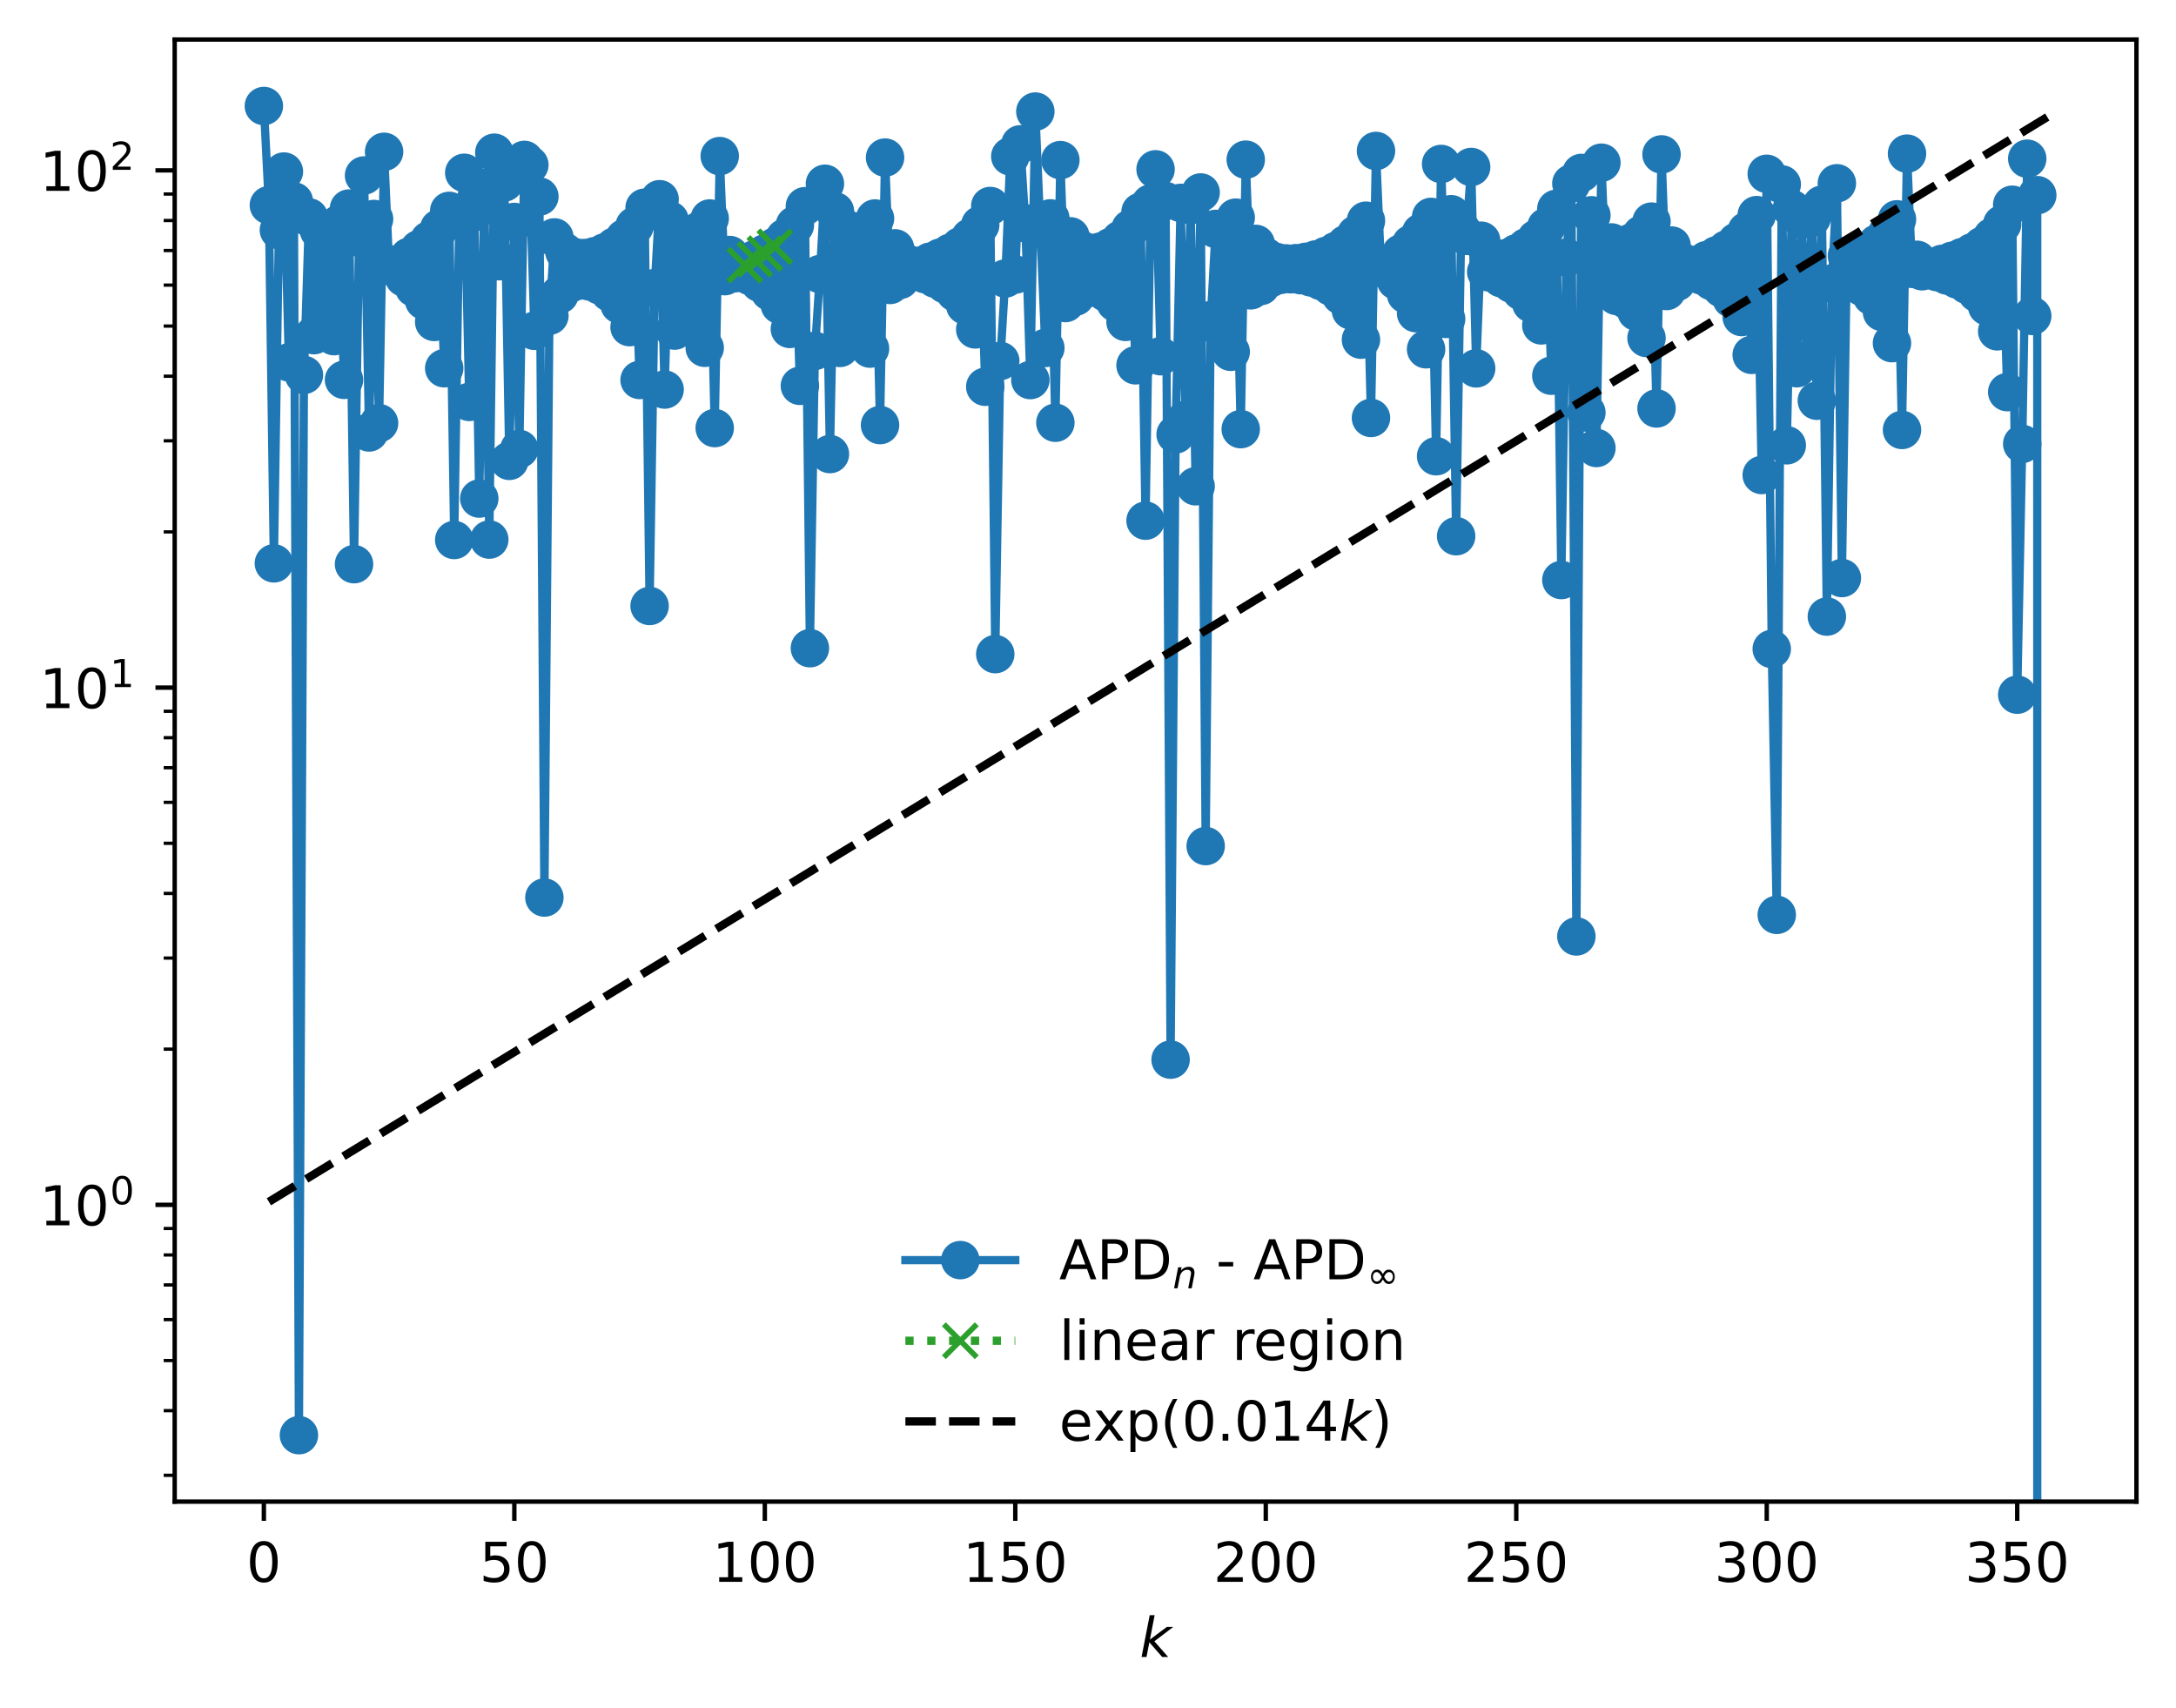 <?xml version="1.0" encoding="utf-8" standalone="no"?>
<!DOCTYPE svg PUBLIC "-//W3C//DTD SVG 1.1//EN"
  "http://www.w3.org/Graphics/SVG/1.1/DTD/svg11.dtd">
<!-- Created with matplotlib (https://matplotlib.org/) -->
<svg height="310.868pt" version="1.1" viewBox="0 0 396.12 310.868" width="396.12pt" xmlns="http://www.w3.org/2000/svg" xmlns:xlink="http://www.w3.org/1999/xlink">
 <defs>
  <style type="text/css">
*{stroke-linecap:butt;stroke-linejoin:round;}
  </style>
 </defs>
 <g id="figure_1">
  <g id="patch_1">
   <path d="M 0 310.868 
L 396.12 310.868 
L 396.12 0 
L 0 0 
z
" style="fill:#ffffff;"/>
  </g>
  <g id="axes_1">
   <g id="patch_2">
    <path d="M 31.8 273.312 
L 388.92 273.312 
L 388.92 7.2 
L 31.8 7.2 
z
" style="fill:#ffffff;"/>
   </g>
   <g id="matplotlib.axis_1">
    <g id="xtick_1">
     <g id="line2d_1">
      <defs>
       <path d="M 0 0 
L 0 3.5 
" id="mf13f7a29f9" style="stroke:#000000;stroke-width:0.8;"/>
      </defs>
      <g>
       <use style="stroke:#000000;stroke-width:0.8;" x="48.033" xlink:href="#mf13f7a29f9" y="273.312"/>
      </g>
     </g>
     <g id="text_1">
      <!-- 0 -->
      <defs>
       <path d="M 31.781 66.406 
Q 24.172 66.406 20.328 58.906 
Q 16.5 51.422 16.5 36.375 
Q 16.5 21.391 20.328 13.891 
Q 24.172 6.391 31.781 6.391 
Q 39.453 6.391 43.281 13.891 
Q 47.125 21.391 47.125 36.375 
Q 47.125 51.422 43.281 58.906 
Q 39.453 66.406 31.781 66.406 
z
M 31.781 74.219 
Q 44.047 74.219 50.516 64.516 
Q 56.984 54.828 56.984 36.375 
Q 56.984 17.969 50.516 8.266 
Q 44.047 -1.422 31.781 -1.422 
Q 19.531 -1.422 13.062 8.266 
Q 6.594 17.969 6.594 36.375 
Q 6.594 54.828 13.062 64.516 
Q 19.531 74.219 31.781 74.219 
z
" id="DejaVuSans-48"/>
      </defs>
      <g transform="translate(44.851 287.91)scale(0.1 -0.1)">
       <use xlink:href="#DejaVuSans-48"/>
      </g>
     </g>
    </g>
    <g id="xtick_2">
     <g id="line2d_2">
      <g>
       <use style="stroke:#000000;stroke-width:0.8;" x="93.63" xlink:href="#mf13f7a29f9" y="273.312"/>
      </g>
     </g>
     <g id="text_2">
      <!-- 50 -->
      <defs>
       <path d="M 10.797 72.906 
L 49.516 72.906 
L 49.516 64.594 
L 19.828 64.594 
L 19.828 46.734 
Q 21.969 47.469 24.109 47.828 
Q 26.266 48.188 28.422 48.188 
Q 40.625 48.188 47.75 41.5 
Q 54.891 34.812 54.891 23.391 
Q 54.891 11.625 47.562 5.094 
Q 40.234 -1.422 26.906 -1.422 
Q 22.312 -1.422 17.547 -0.641 
Q 12.797 0.141 7.719 1.703 
L 7.719 11.625 
Q 12.109 9.234 16.797 8.062 
Q 21.484 6.891 26.703 6.891 
Q 35.156 6.891 40.078 11.328 
Q 45.016 15.766 45.016 23.391 
Q 45.016 31 40.078 35.438 
Q 35.156 39.891 26.703 39.891 
Q 22.75 39.891 18.812 39.016 
Q 14.891 38.141 10.797 36.281 
z
" id="DejaVuSans-53"/>
      </defs>
      <g transform="translate(87.268 287.91)scale(0.1 -0.1)">
       <use xlink:href="#DejaVuSans-53"/>
       <use x="63.623" xlink:href="#DejaVuSans-48"/>
      </g>
     </g>
    </g>
    <g id="xtick_3">
     <g id="line2d_3">
      <g>
       <use style="stroke:#000000;stroke-width:0.8;" x="139.228" xlink:href="#mf13f7a29f9" y="273.312"/>
      </g>
     </g>
     <g id="text_3">
      <!-- 100 -->
      <defs>
       <path d="M 12.406 8.297 
L 28.516 8.297 
L 28.516 63.922 
L 10.984 60.406 
L 10.984 69.391 
L 28.422 72.906 
L 38.281 72.906 
L 38.281 8.297 
L 54.391 8.297 
L 54.391 0 
L 12.406 0 
z
" id="DejaVuSans-49"/>
      </defs>
      <g transform="translate(129.684 287.91)scale(0.1 -0.1)">
       <use xlink:href="#DejaVuSans-49"/>
       <use x="63.623" xlink:href="#DejaVuSans-48"/>
       <use x="127.246" xlink:href="#DejaVuSans-48"/>
      </g>
     </g>
    </g>
    <g id="xtick_4">
     <g id="line2d_4">
      <g>
       <use style="stroke:#000000;stroke-width:0.8;" x="184.825" xlink:href="#mf13f7a29f9" y="273.312"/>
      </g>
     </g>
     <g id="text_4">
      <!-- 150 -->
      <g transform="translate(175.282 287.91)scale(0.1 -0.1)">
       <use xlink:href="#DejaVuSans-49"/>
       <use x="63.623" xlink:href="#DejaVuSans-53"/>
       <use x="127.246" xlink:href="#DejaVuSans-48"/>
      </g>
     </g>
    </g>
    <g id="xtick_5">
     <g id="line2d_5">
      <g>
       <use style="stroke:#000000;stroke-width:0.8;" x="230.423" xlink:href="#mf13f7a29f9" y="273.312"/>
      </g>
     </g>
     <g id="text_5">
      <!-- 200 -->
      <defs>
       <path d="M 19.188 8.297 
L 53.609 8.297 
L 53.609 0 
L 7.328 0 
L 7.328 8.297 
Q 12.938 14.109 22.625 23.891 
Q 32.328 33.688 34.812 36.531 
Q 39.547 41.844 41.422 45.531 
Q 43.312 49.219 43.312 52.781 
Q 43.312 58.594 39.234 62.25 
Q 35.156 65.922 28.609 65.922 
Q 23.969 65.922 18.812 64.312 
Q 13.672 62.703 7.812 59.422 
L 7.812 69.391 
Q 13.766 71.781 18.938 73 
Q 24.125 74.219 28.422 74.219 
Q 39.75 74.219 46.484 68.547 
Q 53.219 62.891 53.219 53.422 
Q 53.219 48.922 51.531 44.891 
Q 49.859 40.875 45.406 35.406 
Q 44.188 33.984 37.641 27.219 
Q 31.109 20.453 19.188 8.297 
z
" id="DejaVuSans-50"/>
      </defs>
      <g transform="translate(220.879 287.91)scale(0.1 -0.1)">
       <use xlink:href="#DejaVuSans-50"/>
       <use x="63.623" xlink:href="#DejaVuSans-48"/>
       <use x="127.246" xlink:href="#DejaVuSans-48"/>
      </g>
     </g>
    </g>
    <g id="xtick_6">
     <g id="line2d_6">
      <g>
       <use style="stroke:#000000;stroke-width:0.8;" x="276.02" xlink:href="#mf13f7a29f9" y="273.312"/>
      </g>
     </g>
     <g id="text_6">
      <!-- 250 -->
      <g transform="translate(266.477 287.91)scale(0.1 -0.1)">
       <use xlink:href="#DejaVuSans-50"/>
       <use x="63.623" xlink:href="#DejaVuSans-53"/>
       <use x="127.246" xlink:href="#DejaVuSans-48"/>
      </g>
     </g>
    </g>
    <g id="xtick_7">
     <g id="line2d_7">
      <g>
       <use style="stroke:#000000;stroke-width:0.8;" x="321.618" xlink:href="#mf13f7a29f9" y="273.312"/>
      </g>
     </g>
     <g id="text_7">
      <!-- 300 -->
      <defs>
       <path d="M 40.578 39.312 
Q 47.656 37.797 51.625 33 
Q 55.609 28.219 55.609 21.188 
Q 55.609 10.406 48.188 4.484 
Q 40.766 -1.422 27.094 -1.422 
Q 22.516 -1.422 17.656 -0.516 
Q 12.797 0.391 7.625 2.203 
L 7.625 11.719 
Q 11.719 9.328 16.594 8.109 
Q 21.484 6.891 26.812 6.891 
Q 36.078 6.891 40.938 10.547 
Q 45.797 14.203 45.797 21.188 
Q 45.797 27.641 41.281 31.266 
Q 36.766 34.906 28.719 34.906 
L 20.219 34.906 
L 20.219 43.016 
L 29.109 43.016 
Q 36.375 43.016 40.234 45.922 
Q 44.094 48.828 44.094 54.297 
Q 44.094 59.906 40.109 62.906 
Q 36.141 65.922 28.719 65.922 
Q 24.656 65.922 20.016 65.031 
Q 15.375 64.156 9.812 62.312 
L 9.812 71.094 
Q 15.438 72.656 20.344 73.438 
Q 25.25 74.219 29.594 74.219 
Q 40.828 74.219 47.359 69.109 
Q 53.906 64.016 53.906 55.328 
Q 53.906 49.266 50.438 45.094 
Q 46.969 40.922 40.578 39.312 
z
" id="DejaVuSans-51"/>
      </defs>
      <g transform="translate(312.074 287.91)scale(0.1 -0.1)">
       <use xlink:href="#DejaVuSans-51"/>
       <use x="63.623" xlink:href="#DejaVuSans-48"/>
       <use x="127.246" xlink:href="#DejaVuSans-48"/>
      </g>
     </g>
    </g>
    <g id="xtick_8">
     <g id="line2d_8">
      <g>
       <use style="stroke:#000000;stroke-width:0.8;" x="367.216" xlink:href="#mf13f7a29f9" y="273.312"/>
      </g>
     </g>
     <g id="text_8">
      <!-- 350 -->
      <g transform="translate(357.672 287.91)scale(0.1 -0.1)">
       <use xlink:href="#DejaVuSans-51"/>
       <use x="63.623" xlink:href="#DejaVuSans-53"/>
       <use x="127.246" xlink:href="#DejaVuSans-48"/>
      </g>
     </g>
    </g>
    <g id="text_9">
     <!-- $ k $ -->
     <defs>
      <path d="M 18.312 75.984 
L 27.297 75.984 
L 18.703 31.688 
L 49.516 54.688 
L 61.188 54.688 
L 26.812 28.516 
L 51.906 0 
L 41.016 0 
L 17.672 26.703 
L 12.5 0 
L 3.516 0 
z
" id="DejaVuSans-Oblique-107"/>
     </defs>
     <g transform="translate(207.46 301.589)scale(0.1 -0.1)">
      <use transform="translate(0 0.016)" xlink:href="#DejaVuSans-Oblique-107"/>
     </g>
    </g>
   </g>
   <g id="matplotlib.axis_2">
    <g id="ytick_1">
     <g id="line2d_9">
      <defs>
       <path d="M 0 0 
L -3.5 0 
" id="mfe5cfe2ecc" style="stroke:#000000;stroke-width:0.8;"/>
      </defs>
      <g>
       <use style="stroke:#000000;stroke-width:0.8;" x="31.8" xlink:href="#mfe5cfe2ecc" y="219.294"/>
      </g>
     </g>
     <g id="text_10">
      <!-- $\mathdefault{10^{0}}$ -->
      <g transform="translate(7.2 223.094)scale(0.1 -0.1)">
       <use transform="translate(0 0.766)" xlink:href="#DejaVuSans-49"/>
       <use transform="translate(63.623 0.766)" xlink:href="#DejaVuSans-48"/>
       <use transform="translate(128.203 39.047)scale(0.7)" xlink:href="#DejaVuSans-48"/>
      </g>
     </g>
    </g>
    <g id="ytick_2">
     <g id="line2d_10">
      <g>
       <use style="stroke:#000000;stroke-width:0.8;" x="31.8" xlink:href="#mfe5cfe2ecc" y="125.152"/>
      </g>
     </g>
     <g id="text_11">
      <!-- $\mathdefault{10^{1}}$ -->
      <g transform="translate(7.2 128.951)scale(0.1 -0.1)">
       <use transform="translate(0 0.684)" xlink:href="#DejaVuSans-49"/>
       <use transform="translate(63.623 0.684)" xlink:href="#DejaVuSans-48"/>
       <use transform="translate(128.203 38.966)scale(0.7)" xlink:href="#DejaVuSans-49"/>
      </g>
     </g>
    </g>
    <g id="ytick_3">
     <g id="line2d_11">
      <g>
       <use style="stroke:#000000;stroke-width:0.8;" x="31.8" xlink:href="#mfe5cfe2ecc" y="31.009"/>
      </g>
     </g>
     <g id="text_12">
      <!-- $\mathdefault{10^{2}}$ -->
      <g transform="translate(7.2 34.808)scale(0.1 -0.1)">
       <use transform="translate(0 0.766)" xlink:href="#DejaVuSans-49"/>
       <use transform="translate(63.623 0.766)" xlink:href="#DejaVuSans-48"/>
       <use transform="translate(128.203 39.047)scale(0.7)" xlink:href="#DejaVuSans-50"/>
      </g>
     </g>
    </g>
    <g id="ytick_4">
     <g id="line2d_12">
      <defs>
       <path d="M 0 0 
L -2 0 
" id="m8216ceb105" style="stroke:#000000;stroke-width:0.6;"/>
      </defs>
      <g>
       <use style="stroke:#000000;stroke-width:0.6;" x="31.8" xlink:href="#m8216ceb105" y="268.519"/>
      </g>
     </g>
    </g>
    <g id="ytick_5">
     <g id="line2d_13">
      <g>
       <use style="stroke:#000000;stroke-width:0.6;" x="31.8" xlink:href="#m8216ceb105" y="256.757"/>
      </g>
     </g>
    </g>
    <g id="ytick_6">
     <g id="line2d_14">
      <g>
       <use style="stroke:#000000;stroke-width:0.6;" x="31.8" xlink:href="#m8216ceb105" y="247.634"/>
      </g>
     </g>
    </g>
    <g id="ytick_7">
     <g id="line2d_15">
      <g>
       <use style="stroke:#000000;stroke-width:0.6;" x="31.8" xlink:href="#m8216ceb105" y="240.18"/>
      </g>
     </g>
    </g>
    <g id="ytick_8">
     <g id="line2d_16">
      <g>
       <use style="stroke:#000000;stroke-width:0.6;" x="31.8" xlink:href="#m8216ceb105" y="233.877"/>
      </g>
     </g>
    </g>
    <g id="ytick_9">
     <g id="line2d_17">
      <g>
       <use style="stroke:#000000;stroke-width:0.6;" x="31.8" xlink:href="#m8216ceb105" y="228.418"/>
      </g>
     </g>
    </g>
    <g id="ytick_10">
     <g id="line2d_18">
      <g>
       <use style="stroke:#000000;stroke-width:0.6;" x="31.8" xlink:href="#m8216ceb105" y="223.602"/>
      </g>
     </g>
    </g>
    <g id="ytick_11">
     <g id="line2d_19">
      <g>
       <use style="stroke:#000000;stroke-width:0.6;" x="31.8" xlink:href="#m8216ceb105" y="190.955"/>
      </g>
     </g>
    </g>
    <g id="ytick_12">
     <g id="line2d_20">
      <g>
       <use style="stroke:#000000;stroke-width:0.6;" x="31.8" xlink:href="#m8216ceb105" y="174.377"/>
      </g>
     </g>
    </g>
    <g id="ytick_13">
     <g id="line2d_21">
      <g>
       <use style="stroke:#000000;stroke-width:0.6;" x="31.8" xlink:href="#m8216ceb105" y="162.615"/>
      </g>
     </g>
    </g>
    <g id="ytick_14">
     <g id="line2d_22">
      <g>
       <use style="stroke:#000000;stroke-width:0.6;" x="31.8" xlink:href="#m8216ceb105" y="153.491"/>
      </g>
     </g>
    </g>
    <g id="ytick_15">
     <g id="line2d_23">
      <g>
       <use style="stroke:#000000;stroke-width:0.6;" x="31.8" xlink:href="#m8216ceb105" y="146.037"/>
      </g>
     </g>
    </g>
    <g id="ytick_16">
     <g id="line2d_24">
      <g>
       <use style="stroke:#000000;stroke-width:0.6;" x="31.8" xlink:href="#m8216ceb105" y="139.735"/>
      </g>
     </g>
    </g>
    <g id="ytick_17">
     <g id="line2d_25">
      <g>
       <use style="stroke:#000000;stroke-width:0.6;" x="31.8" xlink:href="#m8216ceb105" y="134.275"/>
      </g>
     </g>
    </g>
    <g id="ytick_18">
     <g id="line2d_26">
      <g>
       <use style="stroke:#000000;stroke-width:0.6;" x="31.8" xlink:href="#m8216ceb105" y="129.459"/>
      </g>
     </g>
    </g>
    <g id="ytick_19">
     <g id="line2d_27">
      <g>
       <use style="stroke:#000000;stroke-width:0.6;" x="31.8" xlink:href="#m8216ceb105" y="96.812"/>
      </g>
     </g>
    </g>
    <g id="ytick_20">
     <g id="line2d_28">
      <g>
       <use style="stroke:#000000;stroke-width:0.6;" x="31.8" xlink:href="#m8216ceb105" y="80.234"/>
      </g>
     </g>
    </g>
    <g id="ytick_21">
     <g id="line2d_29">
      <g>
       <use style="stroke:#000000;stroke-width:0.6;" x="31.8" xlink:href="#m8216ceb105" y="68.472"/>
      </g>
     </g>
    </g>
    <g id="ytick_22">
     <g id="line2d_30">
      <g>
       <use style="stroke:#000000;stroke-width:0.6;" x="31.8" xlink:href="#m8216ceb105" y="59.349"/>
      </g>
     </g>
    </g>
    <g id="ytick_23">
     <g id="line2d_31">
      <g>
       <use style="stroke:#000000;stroke-width:0.6;" x="31.8" xlink:href="#m8216ceb105" y="51.895"/>
      </g>
     </g>
    </g>
    <g id="ytick_24">
     <g id="line2d_32">
      <g>
       <use style="stroke:#000000;stroke-width:0.6;" x="31.8" xlink:href="#m8216ceb105" y="45.592"/>
      </g>
     </g>
    </g>
    <g id="ytick_25">
     <g id="line2d_33">
      <g>
       <use style="stroke:#000000;stroke-width:0.6;" x="31.8" xlink:href="#m8216ceb105" y="40.133"/>
      </g>
     </g>
    </g>
    <g id="ytick_26">
     <g id="line2d_34">
      <g>
       <use style="stroke:#000000;stroke-width:0.6;" x="31.8" xlink:href="#m8216ceb105" y="35.317"/>
      </g>
     </g>
    </g>
   </g>
   <g id="line2d_35">
    <path clip-path="url(#p6d4067ae4d)" d="M 48.033 19.296 
L 48.945 37.349 
L 49.857 102.533 
L 50.769 41.881 
L 51.681 31.224 
L 52.592 65.958 
L 53.504 36.659 
L 54.416 261.216 
L 55.328 68.243 
L 56.24 39.567 
L 57.152 61.002 
L 58.064 41.946 
L 58.976 59.07 
L 59.888 42.117 
L 60.8 61.181 
L 61.712 40.775 
L 62.624 69.132 
L 63.536 37.956 
L 64.448 102.684 
L 65.36 43.253 
L 66.272 31.939 
L 67.184 78.71 
L 68.096 39.861 
L 69.008 77.016 
L 69.92 27.63 
L 70.832 48.444 
L 71.743 48.157 
L 72.655 48.138 
L 73.567 50.522 
L 74.479 46.73 
L 75.391 52.37 
L 76.303 45.351 
L 77.215 54.718 
L 78.127 43.732 
L 79.039 58.601 
L 79.951 41.565 
L 80.863 67.026 
L 81.775 38.381 
L 82.687 98.283 
L 83.599 39.907 
L 84.511 31.448 
L 85.423 73.155 
L 86.335 38.625 
L 87.247 90.742 
L 88.159 34.236 
L 89.071 98.207 
L 89.982 27.796 
L 90.894 47.545 
L 91.806 33.208 
L 92.718 83.88 
L 93.63 40.402 
L 94.542 81.72 
L 95.454 29.104 
L 96.366 30.016 
L 97.278 60.211 
L 98.19 35.772 
L 99.102 163.361 
L 100.014 57.467 
L 100.926 43.211 
L 101.838 53.629 
L 102.75 45.836 
L 103.662 51.659 
L 104.574 46.803 
L 105.486 51.073 
L 106.398 46.962 
L 107.31 51.229 
L 108.221 46.639 
L 109.133 51.922 
L 110.045 45.949 
L 110.957 53.209 
L 111.869 44.886 
L 112.781 55.423 
L 113.693 43.358 
L 114.605 59.541 
L 115.517 41.15 
L 116.429 69.158 
L 117.341 37.805 
L 118.253 110.293 
L 119.165 52.441 
L 120.077 36.262 
L 120.989 70.899 
L 121.901 40.091 
L 122.813 60.166 
L 123.725 42.454 
L 124.637 57.589 
L 125.549 42.911 
L 126.461 58.603 
L 127.372 41.96 
L 128.284 63.3 
L 129.196 39.769 
L 130.108 77.912 
L 131.02 28.411 
L 131.932 50.264 
L 132.844 46.414 
L 133.756 49.736 
L 134.668 48.826 
L 135.58 48.272 
L 136.492 50.22 
L 137.404 47.185 
L 138.316 51.492 
L 139.228 46.145 
L 140.14 53.079 
L 141.052 44.911 
L 141.964 55.495 
L 142.876 43.283 
L 143.788 59.869 
L 144.7 40.988 
L 145.611 70.227 
L 146.523 37.532 
L 147.435 117.979 
L 148.347 63.862 
L 149.259 49.884 
L 150.171 33.448 
L 151.083 82.647 
L 151.995 38.457 
L 152.907 63.324 
L 153.819 41.526 
L 154.731 58.884 
L 155.643 42.477 
L 156.555 59.17 
L 157.467 41.8 
L 158.379 63.45 
L 159.291 39.767 
L 160.203 77.368 
L 161.115 28.681 
L 162.027 51.864 
L 162.939 45.202 
L 163.851 50.944 
L 164.762 47.782 
L 165.674 49.309 
L 166.586 49.045 
L 167.498 48.343 
L 168.41 49.908 
L 169.322 47.623 
L 170.234 50.726 
L 171.146 46.896 
L 172.058 51.741 
L 172.97 46.012 
L 173.882 53.211 
L 174.794 44.846 
L 175.706 55.583 
L 176.618 43.244 
L 177.53 59.956 
L 178.442 40.955 
L 179.354 70.394 
L 180.266 37.494 
L 181.178 119.057 
L 182.09 65.705 
L 183.001 50.694 
L 183.913 28.459 
L 184.825 49.973 
L 185.737 26.268 
L 186.649 40.64 
L 187.561 69.174 
L 188.473 20.307 
L 190.297 63.331 
L 191.209 39.749 
L 192.121 76.944 
L 193.033 29.142 
L 193.945 55.16 
L 194.857 43.014 
L 195.769 53.996 
L 196.681 45.388 
L 197.593 52.497 
L 198.505 46.017 
L 199.417 52.373 
L 200.329 45.79 
L 201.24 53.207 
L 202.152 44.981 
L 203.064 55.048 
L 203.976 43.635 
L 204.888 58.59 
L 205.8 41.619 
L 206.712 66.49 
L 207.624 38.56 
L 208.536 94.768 
L 209.448 37.053 
L 210.36 30.819 
L 211.272 64.834 
L 212.184 36.596 
L 213.096 192.869 
L 214.008 79.068 
L 214.92 36.928 
L 215.832 76.413 
L 216.744 37.348 
L 217.656 88.506 
L 218.568 35.032 
L 219.48 153.994 
L 220.391 58.276 
L 221.303 41.661 
L 222.215 59.894 
L 223.127 41.515 
L 224.039 64.029 
L 224.951 39.615 
L 225.863 78.109 
L 226.775 29.063 
L 227.687 52.843 
L 228.599 44.39 
L 229.511 52.064 
L 230.423 46.767 
L 231.335 50.601 
L 232.247 47.655 
L 233.159 50.023 
L 234.071 47.938 
L 234.983 49.918 
L 235.895 47.9 
L 236.807 50.09 
L 237.719 47.653 
L 238.63 50.488 
L 239.542 47.222 
L 240.454 51.142 
L 241.366 46.586 
L 242.278 52.159 
L 243.19 45.693 
L 244.102 53.771 
L 245.014 44.45 
L 245.926 56.499 
L 246.838 42.707 
L 247.75 61.822 
L 248.662 40.17 
L 249.574 76.069 
L 250.486 27.476 
L 251.398 48.756 
L 252.31 48.156 
L 253.222 47.911 
L 254.134 51.067 
L 255.046 46.134 
L 255.958 53.562 
L 256.869 44.407 
L 257.781 57.005 
L 258.693 42.345 
L 259.605 63.569 
L 260.517 39.479 
L 261.429 83.04 
L 262.341 29.842 
L 263.253 58.051 
L 264.165 38.989 
L 265.077 97.596 
L 265.989 41.777 
L 266.901 42.934 
L 267.813 30.395 
L 268.725 67.045 
L 269.637 43.812 
L 270.549 49.484 
L 271.461 49.634 
L 272.373 47.683 
L 273.285 50.638 
L 274.197 46.976 
L 275.109 51.609 
L 276.02 46.128 
L 276.932 52.999 
L 277.844 45.008 
L 278.756 55.217 
L 279.668 43.472 
L 280.58 59.227 
L 281.492 41.289 
L 282.404 68.387 
L 283.316 38.007 
L 284.228 105.571 
L 285.14 46.881 
L 286.052 33.398 
L 286.964 170.439 
L 287.876 31.479 
L 288.788 75.092 
L 289.7 39.184 
L 290.612 81.541 
L 291.524 29.613 
L 292.436 52.012 
L 293.348 44.124 
L 294.259 53.864 
L 295.171 44.813 
L 296.083 54.568 
L 296.995 44.145 
L 297.907 56.727 
L 298.819 42.685 
L 299.731 61.524 
L 300.643 40.335 
L 301.555 74.342 
L 302.467 28.102 
L 303.379 52.966 
L 304.291 44.689 
L 305.203 51.341 
L 306.115 47.607 
L 307.027 49.355 
L 307.939 49.106 
L 308.851 48.202 
L 309.763 50.153 
L 310.675 47.341 
L 311.587 51.169 
L 312.499 46.47 
L 313.41 52.46 
L 314.322 45.41 
L 315.234 54.393 
L 316.146 44.002 
L 317.058 57.704 
L 317.97 42.041 
L 318.882 64.592 
L 319.794 39.154 
L 320.706 86.458 
L 321.618 31.635 
L 322.53 118.119 
L 323.442 166.512 
L 324.354 33.566 
L 325.266 81.049 
L 326.178 38.031 
L 327.09 67.021 
L 328.002 39.95 
L 328.914 65.653 
L 329.826 39.608 
L 330.738 72.938 
L 331.649 37.266 
L 332.561 112.224 
L 333.473 51.596 
L 334.385 33.359 
L 335.297 105.21 
L 336.209 46.557 
L 337.121 50.805 
L 338.033 46.534 
L 338.945 52.197 
L 339.857 45.63 
L 340.769 53.911 
L 341.681 44.343 
L 342.593 56.782 
L 343.505 42.544 
L 344.417 62.459 
L 345.329 39.92 
L 346.241 78.255 
L 347.153 27.967 
L 348.065 48.936 
L 348.977 47.287 
L 349.888 49.37 
L 350.8 48.795 
L 351.712 48.618 
L 352.624 49.531 
L 353.536 48.028 
L 354.448 50.152 
L 355.36 47.465 
L 356.272 50.869 
L 357.184 46.801 
L 358.096 51.851 
L 359.008 45.935 
L 359.92 53.333 
L 360.832 44.763 
L 361.744 55.762 
L 362.656 43.137 
L 363.568 60.301 
L 364.48 40.803 
L 365.392 71.37 
L 366.304 37.268 
L 367.216 126.438 
L 368.128 80.794 
L 369.039 28.884 
L 369.951 57.506 
L 370.863 35.522 
L 370.866 311.868 
L 370.866 311.868 
" style="fill:none;stroke:#1f77b4;stroke-linecap:square;stroke-width:1.5;"/>
    <defs>
     <path d="M 0 3 
C 0.796 3 1.559 2.684 2.121 2.121 
C 2.684 1.559 3 0.796 3 0 
C 3 -0.796 2.684 -1.559 2.121 -2.121 
C 1.559 -2.684 0.796 -3 0 -3 
C -0.796 -3 -1.559 -2.684 -2.121 -2.121 
C -2.684 -1.559 -3 -0.796 -3 0 
C -3 0.796 -2.684 1.559 -2.121 2.121 
C -1.559 2.684 -0.796 3 0 3 
z
" id="md076305ba2" style="stroke:#1f77b4;"/>
    </defs>
    <g clip-path="url(#p6d4067ae4d)">
     <use style="fill:#1f77b4;stroke:#1f77b4;" x="48.033" xlink:href="#md076305ba2" y="19.296"/>
     <use style="fill:#1f77b4;stroke:#1f77b4;" x="48.945" xlink:href="#md076305ba2" y="37.349"/>
     <use style="fill:#1f77b4;stroke:#1f77b4;" x="49.857" xlink:href="#md076305ba2" y="102.533"/>
     <use style="fill:#1f77b4;stroke:#1f77b4;" x="50.769" xlink:href="#md076305ba2" y="41.881"/>
     <use style="fill:#1f77b4;stroke:#1f77b4;" x="51.681" xlink:href="#md076305ba2" y="31.224"/>
     <use style="fill:#1f77b4;stroke:#1f77b4;" x="52.592" xlink:href="#md076305ba2" y="65.958"/>
     <use style="fill:#1f77b4;stroke:#1f77b4;" x="53.504" xlink:href="#md076305ba2" y="36.659"/>
     <use style="fill:#1f77b4;stroke:#1f77b4;" x="54.416" xlink:href="#md076305ba2" y="261.216"/>
     <use style="fill:#1f77b4;stroke:#1f77b4;" x="55.328" xlink:href="#md076305ba2" y="68.243"/>
     <use style="fill:#1f77b4;stroke:#1f77b4;" x="56.24" xlink:href="#md076305ba2" y="39.567"/>
     <use style="fill:#1f77b4;stroke:#1f77b4;" x="57.152" xlink:href="#md076305ba2" y="61.002"/>
     <use style="fill:#1f77b4;stroke:#1f77b4;" x="58.064" xlink:href="#md076305ba2" y="41.946"/>
     <use style="fill:#1f77b4;stroke:#1f77b4;" x="58.976" xlink:href="#md076305ba2" y="59.07"/>
     <use style="fill:#1f77b4;stroke:#1f77b4;" x="59.888" xlink:href="#md076305ba2" y="42.117"/>
     <use style="fill:#1f77b4;stroke:#1f77b4;" x="60.8" xlink:href="#md076305ba2" y="61.181"/>
     <use style="fill:#1f77b4;stroke:#1f77b4;" x="61.712" xlink:href="#md076305ba2" y="40.775"/>
     <use style="fill:#1f77b4;stroke:#1f77b4;" x="62.624" xlink:href="#md076305ba2" y="69.132"/>
     <use style="fill:#1f77b4;stroke:#1f77b4;" x="63.536" xlink:href="#md076305ba2" y="37.956"/>
     <use style="fill:#1f77b4;stroke:#1f77b4;" x="64.448" xlink:href="#md076305ba2" y="102.684"/>
     <use style="fill:#1f77b4;stroke:#1f77b4;" x="65.36" xlink:href="#md076305ba2" y="43.253"/>
     <use style="fill:#1f77b4;stroke:#1f77b4;" x="66.272" xlink:href="#md076305ba2" y="31.939"/>
     <use style="fill:#1f77b4;stroke:#1f77b4;" x="67.184" xlink:href="#md076305ba2" y="78.71"/>
     <use style="fill:#1f77b4;stroke:#1f77b4;" x="68.096" xlink:href="#md076305ba2" y="39.861"/>
     <use style="fill:#1f77b4;stroke:#1f77b4;" x="69.008" xlink:href="#md076305ba2" y="77.016"/>
     <use style="fill:#1f77b4;stroke:#1f77b4;" x="69.92" xlink:href="#md076305ba2" y="27.63"/>
     <use style="fill:#1f77b4;stroke:#1f77b4;" x="70.832" xlink:href="#md076305ba2" y="48.444"/>
     <use style="fill:#1f77b4;stroke:#1f77b4;" x="71.743" xlink:href="#md076305ba2" y="48.157"/>
     <use style="fill:#1f77b4;stroke:#1f77b4;" x="72.655" xlink:href="#md076305ba2" y="48.138"/>
     <use style="fill:#1f77b4;stroke:#1f77b4;" x="73.567" xlink:href="#md076305ba2" y="50.522"/>
     <use style="fill:#1f77b4;stroke:#1f77b4;" x="74.479" xlink:href="#md076305ba2" y="46.73"/>
     <use style="fill:#1f77b4;stroke:#1f77b4;" x="75.391" xlink:href="#md076305ba2" y="52.37"/>
     <use style="fill:#1f77b4;stroke:#1f77b4;" x="76.303" xlink:href="#md076305ba2" y="45.351"/>
     <use style="fill:#1f77b4;stroke:#1f77b4;" x="77.215" xlink:href="#md076305ba2" y="54.718"/>
     <use style="fill:#1f77b4;stroke:#1f77b4;" x="78.127" xlink:href="#md076305ba2" y="43.732"/>
     <use style="fill:#1f77b4;stroke:#1f77b4;" x="79.039" xlink:href="#md076305ba2" y="58.601"/>
     <use style="fill:#1f77b4;stroke:#1f77b4;" x="79.951" xlink:href="#md076305ba2" y="41.565"/>
     <use style="fill:#1f77b4;stroke:#1f77b4;" x="80.863" xlink:href="#md076305ba2" y="67.026"/>
     <use style="fill:#1f77b4;stroke:#1f77b4;" x="81.775" xlink:href="#md076305ba2" y="38.381"/>
     <use style="fill:#1f77b4;stroke:#1f77b4;" x="82.687" xlink:href="#md076305ba2" y="98.283"/>
     <use style="fill:#1f77b4;stroke:#1f77b4;" x="83.599" xlink:href="#md076305ba2" y="39.907"/>
     <use style="fill:#1f77b4;stroke:#1f77b4;" x="84.511" xlink:href="#md076305ba2" y="31.448"/>
     <use style="fill:#1f77b4;stroke:#1f77b4;" x="85.423" xlink:href="#md076305ba2" y="73.155"/>
     <use style="fill:#1f77b4;stroke:#1f77b4;" x="86.335" xlink:href="#md076305ba2" y="38.625"/>
     <use style="fill:#1f77b4;stroke:#1f77b4;" x="87.247" xlink:href="#md076305ba2" y="90.742"/>
     <use style="fill:#1f77b4;stroke:#1f77b4;" x="88.159" xlink:href="#md076305ba2" y="34.236"/>
     <use style="fill:#1f77b4;stroke:#1f77b4;" x="89.071" xlink:href="#md076305ba2" y="98.207"/>
     <use style="fill:#1f77b4;stroke:#1f77b4;" x="89.982" xlink:href="#md076305ba2" y="27.796"/>
     <use style="fill:#1f77b4;stroke:#1f77b4;" x="90.894" xlink:href="#md076305ba2" y="47.545"/>
     <use style="fill:#1f77b4;stroke:#1f77b4;" x="91.806" xlink:href="#md076305ba2" y="33.208"/>
     <use style="fill:#1f77b4;stroke:#1f77b4;" x="92.718" xlink:href="#md076305ba2" y="83.88"/>
     <use style="fill:#1f77b4;stroke:#1f77b4;" x="93.63" xlink:href="#md076305ba2" y="40.402"/>
     <use style="fill:#1f77b4;stroke:#1f77b4;" x="94.542" xlink:href="#md076305ba2" y="81.72"/>
     <use style="fill:#1f77b4;stroke:#1f77b4;" x="95.454" xlink:href="#md076305ba2" y="29.104"/>
     <use style="fill:#1f77b4;stroke:#1f77b4;" x="96.366" xlink:href="#md076305ba2" y="30.016"/>
     <use style="fill:#1f77b4;stroke:#1f77b4;" x="97.278" xlink:href="#md076305ba2" y="60.211"/>
     <use style="fill:#1f77b4;stroke:#1f77b4;" x="98.19" xlink:href="#md076305ba2" y="35.772"/>
     <use style="fill:#1f77b4;stroke:#1f77b4;" x="99.102" xlink:href="#md076305ba2" y="163.361"/>
     <use style="fill:#1f77b4;stroke:#1f77b4;" x="100.014" xlink:href="#md076305ba2" y="57.467"/>
     <use style="fill:#1f77b4;stroke:#1f77b4;" x="100.926" xlink:href="#md076305ba2" y="43.211"/>
     <use style="fill:#1f77b4;stroke:#1f77b4;" x="101.838" xlink:href="#md076305ba2" y="53.629"/>
     <use style="fill:#1f77b4;stroke:#1f77b4;" x="102.75" xlink:href="#md076305ba2" y="45.836"/>
     <use style="fill:#1f77b4;stroke:#1f77b4;" x="103.662" xlink:href="#md076305ba2" y="51.659"/>
     <use style="fill:#1f77b4;stroke:#1f77b4;" x="104.574" xlink:href="#md076305ba2" y="46.803"/>
     <use style="fill:#1f77b4;stroke:#1f77b4;" x="105.486" xlink:href="#md076305ba2" y="51.073"/>
     <use style="fill:#1f77b4;stroke:#1f77b4;" x="106.398" xlink:href="#md076305ba2" y="46.962"/>
     <use style="fill:#1f77b4;stroke:#1f77b4;" x="107.31" xlink:href="#md076305ba2" y="51.229"/>
     <use style="fill:#1f77b4;stroke:#1f77b4;" x="108.221" xlink:href="#md076305ba2" y="46.639"/>
     <use style="fill:#1f77b4;stroke:#1f77b4;" x="109.133" xlink:href="#md076305ba2" y="51.922"/>
     <use style="fill:#1f77b4;stroke:#1f77b4;" x="110.045" xlink:href="#md076305ba2" y="45.949"/>
     <use style="fill:#1f77b4;stroke:#1f77b4;" x="110.957" xlink:href="#md076305ba2" y="53.209"/>
     <use style="fill:#1f77b4;stroke:#1f77b4;" x="111.869" xlink:href="#md076305ba2" y="44.886"/>
     <use style="fill:#1f77b4;stroke:#1f77b4;" x="112.781" xlink:href="#md076305ba2" y="55.423"/>
     <use style="fill:#1f77b4;stroke:#1f77b4;" x="113.693" xlink:href="#md076305ba2" y="43.358"/>
     <use style="fill:#1f77b4;stroke:#1f77b4;" x="114.605" xlink:href="#md076305ba2" y="59.541"/>
     <use style="fill:#1f77b4;stroke:#1f77b4;" x="115.517" xlink:href="#md076305ba2" y="41.15"/>
     <use style="fill:#1f77b4;stroke:#1f77b4;" x="116.429" xlink:href="#md076305ba2" y="69.158"/>
     <use style="fill:#1f77b4;stroke:#1f77b4;" x="117.341" xlink:href="#md076305ba2" y="37.805"/>
     <use style="fill:#1f77b4;stroke:#1f77b4;" x="118.253" xlink:href="#md076305ba2" y="110.293"/>
     <use style="fill:#1f77b4;stroke:#1f77b4;" x="119.165" xlink:href="#md076305ba2" y="52.441"/>
     <use style="fill:#1f77b4;stroke:#1f77b4;" x="120.077" xlink:href="#md076305ba2" y="36.262"/>
     <use style="fill:#1f77b4;stroke:#1f77b4;" x="120.989" xlink:href="#md076305ba2" y="70.899"/>
     <use style="fill:#1f77b4;stroke:#1f77b4;" x="121.901" xlink:href="#md076305ba2" y="40.091"/>
     <use style="fill:#1f77b4;stroke:#1f77b4;" x="122.813" xlink:href="#md076305ba2" y="60.166"/>
     <use style="fill:#1f77b4;stroke:#1f77b4;" x="123.725" xlink:href="#md076305ba2" y="42.454"/>
     <use style="fill:#1f77b4;stroke:#1f77b4;" x="124.637" xlink:href="#md076305ba2" y="57.589"/>
     <use style="fill:#1f77b4;stroke:#1f77b4;" x="125.549" xlink:href="#md076305ba2" y="42.911"/>
     <use style="fill:#1f77b4;stroke:#1f77b4;" x="126.461" xlink:href="#md076305ba2" y="58.603"/>
     <use style="fill:#1f77b4;stroke:#1f77b4;" x="127.372" xlink:href="#md076305ba2" y="41.96"/>
     <use style="fill:#1f77b4;stroke:#1f77b4;" x="128.284" xlink:href="#md076305ba2" y="63.3"/>
     <use style="fill:#1f77b4;stroke:#1f77b4;" x="129.196" xlink:href="#md076305ba2" y="39.769"/>
     <use style="fill:#1f77b4;stroke:#1f77b4;" x="130.108" xlink:href="#md076305ba2" y="77.912"/>
     <use style="fill:#1f77b4;stroke:#1f77b4;" x="131.02" xlink:href="#md076305ba2" y="28.411"/>
     <use style="fill:#1f77b4;stroke:#1f77b4;" x="131.932" xlink:href="#md076305ba2" y="50.264"/>
     <use style="fill:#1f77b4;stroke:#1f77b4;" x="132.844" xlink:href="#md076305ba2" y="46.414"/>
     <use style="fill:#1f77b4;stroke:#1f77b4;" x="133.756" xlink:href="#md076305ba2" y="49.736"/>
     <use style="fill:#1f77b4;stroke:#1f77b4;" x="134.668" xlink:href="#md076305ba2" y="48.826"/>
     <use style="fill:#1f77b4;stroke:#1f77b4;" x="135.58" xlink:href="#md076305ba2" y="48.272"/>
     <use style="fill:#1f77b4;stroke:#1f77b4;" x="136.492" xlink:href="#md076305ba2" y="50.22"/>
     <use style="fill:#1f77b4;stroke:#1f77b4;" x="137.404" xlink:href="#md076305ba2" y="47.185"/>
     <use style="fill:#1f77b4;stroke:#1f77b4;" x="138.316" xlink:href="#md076305ba2" y="51.492"/>
     <use style="fill:#1f77b4;stroke:#1f77b4;" x="139.228" xlink:href="#md076305ba2" y="46.145"/>
     <use style="fill:#1f77b4;stroke:#1f77b4;" x="140.14" xlink:href="#md076305ba2" y="53.079"/>
     <use style="fill:#1f77b4;stroke:#1f77b4;" x="141.052" xlink:href="#md076305ba2" y="44.911"/>
     <use style="fill:#1f77b4;stroke:#1f77b4;" x="141.964" xlink:href="#md076305ba2" y="55.495"/>
     <use style="fill:#1f77b4;stroke:#1f77b4;" x="142.876" xlink:href="#md076305ba2" y="43.283"/>
     <use style="fill:#1f77b4;stroke:#1f77b4;" x="143.788" xlink:href="#md076305ba2" y="59.869"/>
     <use style="fill:#1f77b4;stroke:#1f77b4;" x="144.7" xlink:href="#md076305ba2" y="40.988"/>
     <use style="fill:#1f77b4;stroke:#1f77b4;" x="145.611" xlink:href="#md076305ba2" y="70.227"/>
     <use style="fill:#1f77b4;stroke:#1f77b4;" x="146.523" xlink:href="#md076305ba2" y="37.532"/>
     <use style="fill:#1f77b4;stroke:#1f77b4;" x="147.435" xlink:href="#md076305ba2" y="117.979"/>
     <use style="fill:#1f77b4;stroke:#1f77b4;" x="148.347" xlink:href="#md076305ba2" y="63.862"/>
     <use style="fill:#1f77b4;stroke:#1f77b4;" x="149.259" xlink:href="#md076305ba2" y="49.884"/>
     <use style="fill:#1f77b4;stroke:#1f77b4;" x="150.171" xlink:href="#md076305ba2" y="33.448"/>
     <use style="fill:#1f77b4;stroke:#1f77b4;" x="151.083" xlink:href="#md076305ba2" y="82.647"/>
     <use style="fill:#1f77b4;stroke:#1f77b4;" x="151.995" xlink:href="#md076305ba2" y="38.457"/>
     <use style="fill:#1f77b4;stroke:#1f77b4;" x="152.907" xlink:href="#md076305ba2" y="63.324"/>
     <use style="fill:#1f77b4;stroke:#1f77b4;" x="153.819" xlink:href="#md076305ba2" y="41.526"/>
     <use style="fill:#1f77b4;stroke:#1f77b4;" x="154.731" xlink:href="#md076305ba2" y="58.884"/>
     <use style="fill:#1f77b4;stroke:#1f77b4;" x="155.643" xlink:href="#md076305ba2" y="42.477"/>
     <use style="fill:#1f77b4;stroke:#1f77b4;" x="156.555" xlink:href="#md076305ba2" y="59.17"/>
     <use style="fill:#1f77b4;stroke:#1f77b4;" x="157.467" xlink:href="#md076305ba2" y="41.8"/>
     <use style="fill:#1f77b4;stroke:#1f77b4;" x="158.379" xlink:href="#md076305ba2" y="63.45"/>
     <use style="fill:#1f77b4;stroke:#1f77b4;" x="159.291" xlink:href="#md076305ba2" y="39.767"/>
     <use style="fill:#1f77b4;stroke:#1f77b4;" x="160.203" xlink:href="#md076305ba2" y="77.368"/>
     <use style="fill:#1f77b4;stroke:#1f77b4;" x="161.115" xlink:href="#md076305ba2" y="28.681"/>
     <use style="fill:#1f77b4;stroke:#1f77b4;" x="162.027" xlink:href="#md076305ba2" y="51.864"/>
     <use style="fill:#1f77b4;stroke:#1f77b4;" x="162.939" xlink:href="#md076305ba2" y="45.202"/>
     <use style="fill:#1f77b4;stroke:#1f77b4;" x="163.851" xlink:href="#md076305ba2" y="50.944"/>
     <use style="fill:#1f77b4;stroke:#1f77b4;" x="164.762" xlink:href="#md076305ba2" y="47.782"/>
     <use style="fill:#1f77b4;stroke:#1f77b4;" x="165.674" xlink:href="#md076305ba2" y="49.309"/>
     <use style="fill:#1f77b4;stroke:#1f77b4;" x="166.586" xlink:href="#md076305ba2" y="49.045"/>
     <use style="fill:#1f77b4;stroke:#1f77b4;" x="167.498" xlink:href="#md076305ba2" y="48.343"/>
     <use style="fill:#1f77b4;stroke:#1f77b4;" x="168.41" xlink:href="#md076305ba2" y="49.908"/>
     <use style="fill:#1f77b4;stroke:#1f77b4;" x="169.322" xlink:href="#md076305ba2" y="47.623"/>
     <use style="fill:#1f77b4;stroke:#1f77b4;" x="170.234" xlink:href="#md076305ba2" y="50.726"/>
     <use style="fill:#1f77b4;stroke:#1f77b4;" x="171.146" xlink:href="#md076305ba2" y="46.896"/>
     <use style="fill:#1f77b4;stroke:#1f77b4;" x="172.058" xlink:href="#md076305ba2" y="51.741"/>
     <use style="fill:#1f77b4;stroke:#1f77b4;" x="172.97" xlink:href="#md076305ba2" y="46.012"/>
     <use style="fill:#1f77b4;stroke:#1f77b4;" x="173.882" xlink:href="#md076305ba2" y="53.211"/>
     <use style="fill:#1f77b4;stroke:#1f77b4;" x="174.794" xlink:href="#md076305ba2" y="44.846"/>
     <use style="fill:#1f77b4;stroke:#1f77b4;" x="175.706" xlink:href="#md076305ba2" y="55.583"/>
     <use style="fill:#1f77b4;stroke:#1f77b4;" x="176.618" xlink:href="#md076305ba2" y="43.244"/>
     <use style="fill:#1f77b4;stroke:#1f77b4;" x="177.53" xlink:href="#md076305ba2" y="59.956"/>
     <use style="fill:#1f77b4;stroke:#1f77b4;" x="178.442" xlink:href="#md076305ba2" y="40.955"/>
     <use style="fill:#1f77b4;stroke:#1f77b4;" x="179.354" xlink:href="#md076305ba2" y="70.394"/>
     <use style="fill:#1f77b4;stroke:#1f77b4;" x="180.266" xlink:href="#md076305ba2" y="37.494"/>
     <use style="fill:#1f77b4;stroke:#1f77b4;" x="181.178" xlink:href="#md076305ba2" y="119.057"/>
     <use style="fill:#1f77b4;stroke:#1f77b4;" x="182.09" xlink:href="#md076305ba2" y="65.705"/>
     <use style="fill:#1f77b4;stroke:#1f77b4;" x="183.001" xlink:href="#md076305ba2" y="50.694"/>
     <use style="fill:#1f77b4;stroke:#1f77b4;" x="183.913" xlink:href="#md076305ba2" y="28.459"/>
     <use style="fill:#1f77b4;stroke:#1f77b4;" x="184.825" xlink:href="#md076305ba2" y="49.973"/>
     <use style="fill:#1f77b4;stroke:#1f77b4;" x="185.737" xlink:href="#md076305ba2" y="26.268"/>
     <use style="fill:#1f77b4;stroke:#1f77b4;" x="186.649" xlink:href="#md076305ba2" y="40.64"/>
     <use style="fill:#1f77b4;stroke:#1f77b4;" x="187.561" xlink:href="#md076305ba2" y="69.174"/>
     <use style="fill:#1f77b4;stroke:#1f77b4;" x="188.473" xlink:href="#md076305ba2" y="20.307"/>
     <use style="fill:#1f77b4;stroke:#1f77b4;" x="189.385" xlink:href="#md076305ba2" y="41.347"/>
     <use style="fill:#1f77b4;stroke:#1f77b4;" x="190.297" xlink:href="#md076305ba2" y="63.331"/>
     <use style="fill:#1f77b4;stroke:#1f77b4;" x="191.209" xlink:href="#md076305ba2" y="39.749"/>
     <use style="fill:#1f77b4;stroke:#1f77b4;" x="192.121" xlink:href="#md076305ba2" y="76.944"/>
     <use style="fill:#1f77b4;stroke:#1f77b4;" x="193.033" xlink:href="#md076305ba2" y="29.142"/>
     <use style="fill:#1f77b4;stroke:#1f77b4;" x="193.945" xlink:href="#md076305ba2" y="55.16"/>
     <use style="fill:#1f77b4;stroke:#1f77b4;" x="194.857" xlink:href="#md076305ba2" y="43.014"/>
     <use style="fill:#1f77b4;stroke:#1f77b4;" x="195.769" xlink:href="#md076305ba2" y="53.996"/>
     <use style="fill:#1f77b4;stroke:#1f77b4;" x="196.681" xlink:href="#md076305ba2" y="45.388"/>
     <use style="fill:#1f77b4;stroke:#1f77b4;" x="197.593" xlink:href="#md076305ba2" y="52.497"/>
     <use style="fill:#1f77b4;stroke:#1f77b4;" x="198.505" xlink:href="#md076305ba2" y="46.017"/>
     <use style="fill:#1f77b4;stroke:#1f77b4;" x="199.417" xlink:href="#md076305ba2" y="52.373"/>
     <use style="fill:#1f77b4;stroke:#1f77b4;" x="200.329" xlink:href="#md076305ba2" y="45.79"/>
     <use style="fill:#1f77b4;stroke:#1f77b4;" x="201.24" xlink:href="#md076305ba2" y="53.207"/>
     <use style="fill:#1f77b4;stroke:#1f77b4;" x="202.152" xlink:href="#md076305ba2" y="44.981"/>
     <use style="fill:#1f77b4;stroke:#1f77b4;" x="203.064" xlink:href="#md076305ba2" y="55.048"/>
     <use style="fill:#1f77b4;stroke:#1f77b4;" x="203.976" xlink:href="#md076305ba2" y="43.635"/>
     <use style="fill:#1f77b4;stroke:#1f77b4;" x="204.888" xlink:href="#md076305ba2" y="58.59"/>
     <use style="fill:#1f77b4;stroke:#1f77b4;" x="205.8" xlink:href="#md076305ba2" y="41.619"/>
     <use style="fill:#1f77b4;stroke:#1f77b4;" x="206.712" xlink:href="#md076305ba2" y="66.49"/>
     <use style="fill:#1f77b4;stroke:#1f77b4;" x="207.624" xlink:href="#md076305ba2" y="38.56"/>
     <use style="fill:#1f77b4;stroke:#1f77b4;" x="208.536" xlink:href="#md076305ba2" y="94.768"/>
     <use style="fill:#1f77b4;stroke:#1f77b4;" x="209.448" xlink:href="#md076305ba2" y="37.053"/>
     <use style="fill:#1f77b4;stroke:#1f77b4;" x="210.36" xlink:href="#md076305ba2" y="30.819"/>
     <use style="fill:#1f77b4;stroke:#1f77b4;" x="211.272" xlink:href="#md076305ba2" y="64.834"/>
     <use style="fill:#1f77b4;stroke:#1f77b4;" x="212.184" xlink:href="#md076305ba2" y="36.596"/>
     <use style="fill:#1f77b4;stroke:#1f77b4;" x="213.096" xlink:href="#md076305ba2" y="192.869"/>
     <use style="fill:#1f77b4;stroke:#1f77b4;" x="214.008" xlink:href="#md076305ba2" y="79.068"/>
     <use style="fill:#1f77b4;stroke:#1f77b4;" x="214.92" xlink:href="#md076305ba2" y="36.928"/>
     <use style="fill:#1f77b4;stroke:#1f77b4;" x="215.832" xlink:href="#md076305ba2" y="76.413"/>
     <use style="fill:#1f77b4;stroke:#1f77b4;" x="216.744" xlink:href="#md076305ba2" y="37.348"/>
     <use style="fill:#1f77b4;stroke:#1f77b4;" x="217.656" xlink:href="#md076305ba2" y="88.506"/>
     <use style="fill:#1f77b4;stroke:#1f77b4;" x="218.568" xlink:href="#md076305ba2" y="35.032"/>
     <use style="fill:#1f77b4;stroke:#1f77b4;" x="219.48" xlink:href="#md076305ba2" y="153.994"/>
     <use style="fill:#1f77b4;stroke:#1f77b4;" x="220.391" xlink:href="#md076305ba2" y="58.276"/>
     <use style="fill:#1f77b4;stroke:#1f77b4;" x="221.303" xlink:href="#md076305ba2" y="41.661"/>
     <use style="fill:#1f77b4;stroke:#1f77b4;" x="222.215" xlink:href="#md076305ba2" y="59.894"/>
     <use style="fill:#1f77b4;stroke:#1f77b4;" x="223.127" xlink:href="#md076305ba2" y="41.515"/>
     <use style="fill:#1f77b4;stroke:#1f77b4;" x="224.039" xlink:href="#md076305ba2" y="64.029"/>
     <use style="fill:#1f77b4;stroke:#1f77b4;" x="224.951" xlink:href="#md076305ba2" y="39.615"/>
     <use style="fill:#1f77b4;stroke:#1f77b4;" x="225.863" xlink:href="#md076305ba2" y="78.109"/>
     <use style="fill:#1f77b4;stroke:#1f77b4;" x="226.775" xlink:href="#md076305ba2" y="29.063"/>
     <use style="fill:#1f77b4;stroke:#1f77b4;" x="227.687" xlink:href="#md076305ba2" y="52.843"/>
     <use style="fill:#1f77b4;stroke:#1f77b4;" x="228.599" xlink:href="#md076305ba2" y="44.39"/>
     <use style="fill:#1f77b4;stroke:#1f77b4;" x="229.511" xlink:href="#md076305ba2" y="52.064"/>
     <use style="fill:#1f77b4;stroke:#1f77b4;" x="230.423" xlink:href="#md076305ba2" y="46.767"/>
     <use style="fill:#1f77b4;stroke:#1f77b4;" x="231.335" xlink:href="#md076305ba2" y="50.601"/>
     <use style="fill:#1f77b4;stroke:#1f77b4;" x="232.247" xlink:href="#md076305ba2" y="47.655"/>
     <use style="fill:#1f77b4;stroke:#1f77b4;" x="233.159" xlink:href="#md076305ba2" y="50.023"/>
     <use style="fill:#1f77b4;stroke:#1f77b4;" x="234.071" xlink:href="#md076305ba2" y="47.938"/>
     <use style="fill:#1f77b4;stroke:#1f77b4;" x="234.983" xlink:href="#md076305ba2" y="49.918"/>
     <use style="fill:#1f77b4;stroke:#1f77b4;" x="235.895" xlink:href="#md076305ba2" y="47.9"/>
     <use style="fill:#1f77b4;stroke:#1f77b4;" x="236.807" xlink:href="#md076305ba2" y="50.09"/>
     <use style="fill:#1f77b4;stroke:#1f77b4;" x="237.719" xlink:href="#md076305ba2" y="47.653"/>
     <use style="fill:#1f77b4;stroke:#1f77b4;" x="238.63" xlink:href="#md076305ba2" y="50.488"/>
     <use style="fill:#1f77b4;stroke:#1f77b4;" x="239.542" xlink:href="#md076305ba2" y="47.222"/>
     <use style="fill:#1f77b4;stroke:#1f77b4;" x="240.454" xlink:href="#md076305ba2" y="51.142"/>
     <use style="fill:#1f77b4;stroke:#1f77b4;" x="241.366" xlink:href="#md076305ba2" y="46.586"/>
     <use style="fill:#1f77b4;stroke:#1f77b4;" x="242.278" xlink:href="#md076305ba2" y="52.159"/>
     <use style="fill:#1f77b4;stroke:#1f77b4;" x="243.19" xlink:href="#md076305ba2" y="45.693"/>
     <use style="fill:#1f77b4;stroke:#1f77b4;" x="244.102" xlink:href="#md076305ba2" y="53.771"/>
     <use style="fill:#1f77b4;stroke:#1f77b4;" x="245.014" xlink:href="#md076305ba2" y="44.45"/>
     <use style="fill:#1f77b4;stroke:#1f77b4;" x="245.926" xlink:href="#md076305ba2" y="56.499"/>
     <use style="fill:#1f77b4;stroke:#1f77b4;" x="246.838" xlink:href="#md076305ba2" y="42.707"/>
     <use style="fill:#1f77b4;stroke:#1f77b4;" x="247.75" xlink:href="#md076305ba2" y="61.822"/>
     <use style="fill:#1f77b4;stroke:#1f77b4;" x="248.662" xlink:href="#md076305ba2" y="40.17"/>
     <use style="fill:#1f77b4;stroke:#1f77b4;" x="249.574" xlink:href="#md076305ba2" y="76.069"/>
     <use style="fill:#1f77b4;stroke:#1f77b4;" x="250.486" xlink:href="#md076305ba2" y="27.476"/>
     <use style="fill:#1f77b4;stroke:#1f77b4;" x="251.398" xlink:href="#md076305ba2" y="48.756"/>
     <use style="fill:#1f77b4;stroke:#1f77b4;" x="252.31" xlink:href="#md076305ba2" y="48.156"/>
     <use style="fill:#1f77b4;stroke:#1f77b4;" x="253.222" xlink:href="#md076305ba2" y="47.911"/>
     <use style="fill:#1f77b4;stroke:#1f77b4;" x="254.134" xlink:href="#md076305ba2" y="51.067"/>
     <use style="fill:#1f77b4;stroke:#1f77b4;" x="255.046" xlink:href="#md076305ba2" y="46.134"/>
     <use style="fill:#1f77b4;stroke:#1f77b4;" x="255.958" xlink:href="#md076305ba2" y="53.562"/>
     <use style="fill:#1f77b4;stroke:#1f77b4;" x="256.869" xlink:href="#md076305ba2" y="44.407"/>
     <use style="fill:#1f77b4;stroke:#1f77b4;" x="257.781" xlink:href="#md076305ba2" y="57.005"/>
     <use style="fill:#1f77b4;stroke:#1f77b4;" x="258.693" xlink:href="#md076305ba2" y="42.345"/>
     <use style="fill:#1f77b4;stroke:#1f77b4;" x="259.605" xlink:href="#md076305ba2" y="63.569"/>
     <use style="fill:#1f77b4;stroke:#1f77b4;" x="260.517" xlink:href="#md076305ba2" y="39.479"/>
     <use style="fill:#1f77b4;stroke:#1f77b4;" x="261.429" xlink:href="#md076305ba2" y="83.04"/>
     <use style="fill:#1f77b4;stroke:#1f77b4;" x="262.341" xlink:href="#md076305ba2" y="29.842"/>
     <use style="fill:#1f77b4;stroke:#1f77b4;" x="263.253" xlink:href="#md076305ba2" y="58.051"/>
     <use style="fill:#1f77b4;stroke:#1f77b4;" x="264.165" xlink:href="#md076305ba2" y="38.989"/>
     <use style="fill:#1f77b4;stroke:#1f77b4;" x="265.077" xlink:href="#md076305ba2" y="97.596"/>
     <use style="fill:#1f77b4;stroke:#1f77b4;" x="265.989" xlink:href="#md076305ba2" y="41.777"/>
     <use style="fill:#1f77b4;stroke:#1f77b4;" x="266.901" xlink:href="#md076305ba2" y="42.934"/>
     <use style="fill:#1f77b4;stroke:#1f77b4;" x="267.813" xlink:href="#md076305ba2" y="30.395"/>
     <use style="fill:#1f77b4;stroke:#1f77b4;" x="268.725" xlink:href="#md076305ba2" y="67.045"/>
     <use style="fill:#1f77b4;stroke:#1f77b4;" x="269.637" xlink:href="#md076305ba2" y="43.812"/>
     <use style="fill:#1f77b4;stroke:#1f77b4;" x="270.549" xlink:href="#md076305ba2" y="49.484"/>
     <use style="fill:#1f77b4;stroke:#1f77b4;" x="271.461" xlink:href="#md076305ba2" y="49.634"/>
     <use style="fill:#1f77b4;stroke:#1f77b4;" x="272.373" xlink:href="#md076305ba2" y="47.683"/>
     <use style="fill:#1f77b4;stroke:#1f77b4;" x="273.285" xlink:href="#md076305ba2" y="50.638"/>
     <use style="fill:#1f77b4;stroke:#1f77b4;" x="274.197" xlink:href="#md076305ba2" y="46.976"/>
     <use style="fill:#1f77b4;stroke:#1f77b4;" x="275.109" xlink:href="#md076305ba2" y="51.609"/>
     <use style="fill:#1f77b4;stroke:#1f77b4;" x="276.02" xlink:href="#md076305ba2" y="46.128"/>
     <use style="fill:#1f77b4;stroke:#1f77b4;" x="276.932" xlink:href="#md076305ba2" y="52.999"/>
     <use style="fill:#1f77b4;stroke:#1f77b4;" x="277.844" xlink:href="#md076305ba2" y="45.008"/>
     <use style="fill:#1f77b4;stroke:#1f77b4;" x="278.756" xlink:href="#md076305ba2" y="55.217"/>
     <use style="fill:#1f77b4;stroke:#1f77b4;" x="279.668" xlink:href="#md076305ba2" y="43.472"/>
     <use style="fill:#1f77b4;stroke:#1f77b4;" x="280.58" xlink:href="#md076305ba2" y="59.227"/>
     <use style="fill:#1f77b4;stroke:#1f77b4;" x="281.492" xlink:href="#md076305ba2" y="41.289"/>
     <use style="fill:#1f77b4;stroke:#1f77b4;" x="282.404" xlink:href="#md076305ba2" y="68.387"/>
     <use style="fill:#1f77b4;stroke:#1f77b4;" x="283.316" xlink:href="#md076305ba2" y="38.007"/>
     <use style="fill:#1f77b4;stroke:#1f77b4;" x="284.228" xlink:href="#md076305ba2" y="105.571"/>
     <use style="fill:#1f77b4;stroke:#1f77b4;" x="285.14" xlink:href="#md076305ba2" y="46.881"/>
     <use style="fill:#1f77b4;stroke:#1f77b4;" x="286.052" xlink:href="#md076305ba2" y="33.398"/>
     <use style="fill:#1f77b4;stroke:#1f77b4;" x="286.964" xlink:href="#md076305ba2" y="170.439"/>
     <use style="fill:#1f77b4;stroke:#1f77b4;" x="287.876" xlink:href="#md076305ba2" y="31.479"/>
     <use style="fill:#1f77b4;stroke:#1f77b4;" x="288.788" xlink:href="#md076305ba2" y="75.092"/>
     <use style="fill:#1f77b4;stroke:#1f77b4;" x="289.7" xlink:href="#md076305ba2" y="39.184"/>
     <use style="fill:#1f77b4;stroke:#1f77b4;" x="290.612" xlink:href="#md076305ba2" y="81.541"/>
     <use style="fill:#1f77b4;stroke:#1f77b4;" x="291.524" xlink:href="#md076305ba2" y="29.613"/>
     <use style="fill:#1f77b4;stroke:#1f77b4;" x="292.436" xlink:href="#md076305ba2" y="52.012"/>
     <use style="fill:#1f77b4;stroke:#1f77b4;" x="293.348" xlink:href="#md076305ba2" y="44.124"/>
     <use style="fill:#1f77b4;stroke:#1f77b4;" x="294.259" xlink:href="#md076305ba2" y="53.864"/>
     <use style="fill:#1f77b4;stroke:#1f77b4;" x="295.171" xlink:href="#md076305ba2" y="44.813"/>
     <use style="fill:#1f77b4;stroke:#1f77b4;" x="296.083" xlink:href="#md076305ba2" y="54.568"/>
     <use style="fill:#1f77b4;stroke:#1f77b4;" x="296.995" xlink:href="#md076305ba2" y="44.145"/>
     <use style="fill:#1f77b4;stroke:#1f77b4;" x="297.907" xlink:href="#md076305ba2" y="56.727"/>
     <use style="fill:#1f77b4;stroke:#1f77b4;" x="298.819" xlink:href="#md076305ba2" y="42.685"/>
     <use style="fill:#1f77b4;stroke:#1f77b4;" x="299.731" xlink:href="#md076305ba2" y="61.524"/>
     <use style="fill:#1f77b4;stroke:#1f77b4;" x="300.643" xlink:href="#md076305ba2" y="40.335"/>
     <use style="fill:#1f77b4;stroke:#1f77b4;" x="301.555" xlink:href="#md076305ba2" y="74.342"/>
     <use style="fill:#1f77b4;stroke:#1f77b4;" x="302.467" xlink:href="#md076305ba2" y="28.102"/>
     <use style="fill:#1f77b4;stroke:#1f77b4;" x="303.379" xlink:href="#md076305ba2" y="52.966"/>
     <use style="fill:#1f77b4;stroke:#1f77b4;" x="304.291" xlink:href="#md076305ba2" y="44.689"/>
     <use style="fill:#1f77b4;stroke:#1f77b4;" x="305.203" xlink:href="#md076305ba2" y="51.341"/>
     <use style="fill:#1f77b4;stroke:#1f77b4;" x="306.115" xlink:href="#md076305ba2" y="47.607"/>
     <use style="fill:#1f77b4;stroke:#1f77b4;" x="307.027" xlink:href="#md076305ba2" y="49.355"/>
     <use style="fill:#1f77b4;stroke:#1f77b4;" x="307.939" xlink:href="#md076305ba2" y="49.106"/>
     <use style="fill:#1f77b4;stroke:#1f77b4;" x="308.851" xlink:href="#md076305ba2" y="48.202"/>
     <use style="fill:#1f77b4;stroke:#1f77b4;" x="309.763" xlink:href="#md076305ba2" y="50.153"/>
     <use style="fill:#1f77b4;stroke:#1f77b4;" x="310.675" xlink:href="#md076305ba2" y="47.341"/>
     <use style="fill:#1f77b4;stroke:#1f77b4;" x="311.587" xlink:href="#md076305ba2" y="51.169"/>
     <use style="fill:#1f77b4;stroke:#1f77b4;" x="312.499" xlink:href="#md076305ba2" y="46.47"/>
     <use style="fill:#1f77b4;stroke:#1f77b4;" x="313.41" xlink:href="#md076305ba2" y="52.46"/>
     <use style="fill:#1f77b4;stroke:#1f77b4;" x="314.322" xlink:href="#md076305ba2" y="45.41"/>
     <use style="fill:#1f77b4;stroke:#1f77b4;" x="315.234" xlink:href="#md076305ba2" y="54.393"/>
     <use style="fill:#1f77b4;stroke:#1f77b4;" x="316.146" xlink:href="#md076305ba2" y="44.002"/>
     <use style="fill:#1f77b4;stroke:#1f77b4;" x="317.058" xlink:href="#md076305ba2" y="57.704"/>
     <use style="fill:#1f77b4;stroke:#1f77b4;" x="317.97" xlink:href="#md076305ba2" y="42.041"/>
     <use style="fill:#1f77b4;stroke:#1f77b4;" x="318.882" xlink:href="#md076305ba2" y="64.592"/>
     <use style="fill:#1f77b4;stroke:#1f77b4;" x="319.794" xlink:href="#md076305ba2" y="39.154"/>
     <use style="fill:#1f77b4;stroke:#1f77b4;" x="320.706" xlink:href="#md076305ba2" y="86.458"/>
     <use style="fill:#1f77b4;stroke:#1f77b4;" x="321.618" xlink:href="#md076305ba2" y="31.635"/>
     <use style="fill:#1f77b4;stroke:#1f77b4;" x="322.53" xlink:href="#md076305ba2" y="118.119"/>
     <use style="fill:#1f77b4;stroke:#1f77b4;" x="323.442" xlink:href="#md076305ba2" y="166.512"/>
     <use style="fill:#1f77b4;stroke:#1f77b4;" x="324.354" xlink:href="#md076305ba2" y="33.566"/>
     <use style="fill:#1f77b4;stroke:#1f77b4;" x="325.266" xlink:href="#md076305ba2" y="81.049"/>
     <use style="fill:#1f77b4;stroke:#1f77b4;" x="326.178" xlink:href="#md076305ba2" y="38.031"/>
     <use style="fill:#1f77b4;stroke:#1f77b4;" x="327.09" xlink:href="#md076305ba2" y="67.021"/>
     <use style="fill:#1f77b4;stroke:#1f77b4;" x="328.002" xlink:href="#md076305ba2" y="39.95"/>
     <use style="fill:#1f77b4;stroke:#1f77b4;" x="328.914" xlink:href="#md076305ba2" y="65.653"/>
     <use style="fill:#1f77b4;stroke:#1f77b4;" x="329.826" xlink:href="#md076305ba2" y="39.608"/>
     <use style="fill:#1f77b4;stroke:#1f77b4;" x="330.738" xlink:href="#md076305ba2" y="72.938"/>
     <use style="fill:#1f77b4;stroke:#1f77b4;" x="331.649" xlink:href="#md076305ba2" y="37.266"/>
     <use style="fill:#1f77b4;stroke:#1f77b4;" x="332.561" xlink:href="#md076305ba2" y="112.224"/>
     <use style="fill:#1f77b4;stroke:#1f77b4;" x="333.473" xlink:href="#md076305ba2" y="51.596"/>
     <use style="fill:#1f77b4;stroke:#1f77b4;" x="334.385" xlink:href="#md076305ba2" y="33.359"/>
     <use style="fill:#1f77b4;stroke:#1f77b4;" x="335.297" xlink:href="#md076305ba2" y="105.21"/>
     <use style="fill:#1f77b4;stroke:#1f77b4;" x="336.209" xlink:href="#md076305ba2" y="46.557"/>
     <use style="fill:#1f77b4;stroke:#1f77b4;" x="337.121" xlink:href="#md076305ba2" y="50.805"/>
     <use style="fill:#1f77b4;stroke:#1f77b4;" x="338.033" xlink:href="#md076305ba2" y="46.534"/>
     <use style="fill:#1f77b4;stroke:#1f77b4;" x="338.945" xlink:href="#md076305ba2" y="52.197"/>
     <use style="fill:#1f77b4;stroke:#1f77b4;" x="339.857" xlink:href="#md076305ba2" y="45.63"/>
     <use style="fill:#1f77b4;stroke:#1f77b4;" x="340.769" xlink:href="#md076305ba2" y="53.911"/>
     <use style="fill:#1f77b4;stroke:#1f77b4;" x="341.681" xlink:href="#md076305ba2" y="44.343"/>
     <use style="fill:#1f77b4;stroke:#1f77b4;" x="342.593" xlink:href="#md076305ba2" y="56.782"/>
     <use style="fill:#1f77b4;stroke:#1f77b4;" x="343.505" xlink:href="#md076305ba2" y="42.544"/>
     <use style="fill:#1f77b4;stroke:#1f77b4;" x="344.417" xlink:href="#md076305ba2" y="62.459"/>
     <use style="fill:#1f77b4;stroke:#1f77b4;" x="345.329" xlink:href="#md076305ba2" y="39.92"/>
     <use style="fill:#1f77b4;stroke:#1f77b4;" x="346.241" xlink:href="#md076305ba2" y="78.255"/>
     <use style="fill:#1f77b4;stroke:#1f77b4;" x="347.153" xlink:href="#md076305ba2" y="27.967"/>
     <use style="fill:#1f77b4;stroke:#1f77b4;" x="348.065" xlink:href="#md076305ba2" y="48.936"/>
     <use style="fill:#1f77b4;stroke:#1f77b4;" x="348.977" xlink:href="#md076305ba2" y="47.287"/>
     <use style="fill:#1f77b4;stroke:#1f77b4;" x="349.888" xlink:href="#md076305ba2" y="49.37"/>
     <use style="fill:#1f77b4;stroke:#1f77b4;" x="350.8" xlink:href="#md076305ba2" y="48.795"/>
     <use style="fill:#1f77b4;stroke:#1f77b4;" x="351.712" xlink:href="#md076305ba2" y="48.618"/>
     <use style="fill:#1f77b4;stroke:#1f77b4;" x="352.624" xlink:href="#md076305ba2" y="49.531"/>
     <use style="fill:#1f77b4;stroke:#1f77b4;" x="353.536" xlink:href="#md076305ba2" y="48.028"/>
     <use style="fill:#1f77b4;stroke:#1f77b4;" x="354.448" xlink:href="#md076305ba2" y="50.152"/>
     <use style="fill:#1f77b4;stroke:#1f77b4;" x="355.36" xlink:href="#md076305ba2" y="47.465"/>
     <use style="fill:#1f77b4;stroke:#1f77b4;" x="356.272" xlink:href="#md076305ba2" y="50.869"/>
     <use style="fill:#1f77b4;stroke:#1f77b4;" x="357.184" xlink:href="#md076305ba2" y="46.801"/>
     <use style="fill:#1f77b4;stroke:#1f77b4;" x="358.096" xlink:href="#md076305ba2" y="51.851"/>
     <use style="fill:#1f77b4;stroke:#1f77b4;" x="359.008" xlink:href="#md076305ba2" y="45.935"/>
     <use style="fill:#1f77b4;stroke:#1f77b4;" x="359.92" xlink:href="#md076305ba2" y="53.333"/>
     <use style="fill:#1f77b4;stroke:#1f77b4;" x="360.832" xlink:href="#md076305ba2" y="44.763"/>
     <use style="fill:#1f77b4;stroke:#1f77b4;" x="361.744" xlink:href="#md076305ba2" y="55.762"/>
     <use style="fill:#1f77b4;stroke:#1f77b4;" x="362.656" xlink:href="#md076305ba2" y="43.137"/>
     <use style="fill:#1f77b4;stroke:#1f77b4;" x="363.568" xlink:href="#md076305ba2" y="60.301"/>
     <use style="fill:#1f77b4;stroke:#1f77b4;" x="364.48" xlink:href="#md076305ba2" y="40.803"/>
     <use style="fill:#1f77b4;stroke:#1f77b4;" x="365.392" xlink:href="#md076305ba2" y="71.37"/>
     <use style="fill:#1f77b4;stroke:#1f77b4;" x="366.304" xlink:href="#md076305ba2" y="37.268"/>
     <use style="fill:#1f77b4;stroke:#1f77b4;" x="367.216" xlink:href="#md076305ba2" y="126.438"/>
     <use style="fill:#1f77b4;stroke:#1f77b4;" x="368.128" xlink:href="#md076305ba2" y="80.794"/>
     <use style="fill:#1f77b4;stroke:#1f77b4;" x="369.039" xlink:href="#md076305ba2" y="28.884"/>
     <use style="fill:#1f77b4;stroke:#1f77b4;" x="369.951" xlink:href="#md076305ba2" y="57.506"/>
     <use style="fill:#1f77b4;stroke:#1f77b4;" x="370.863" xlink:href="#md076305ba2" y="35.522"/>
     <use style="fill:#1f77b4;stroke:#1f77b4;" x="371.079" xlink:href="#md076305ba2" y="22383.514"/>
    </g>
   </g>
   <g id="line2d_36">
    <path clip-path="url(#p6d4067ae4d)" d="M 135.58 48.272 
L 137.404 47.185 
L 139.228 46.145 
L 141.052 44.911 
" style="fill:none;stroke:#2ca02c;stroke-dasharray:1.5,2.475;stroke-dashoffset:0;stroke-width:1.5;"/>
    <defs>
     <path d="M -3 3 
L 3 -3 
M -3 -3 
L 3 3 
" id="m96155c9020" style="stroke:#2ca02c;"/>
    </defs>
    <g clip-path="url(#p6d4067ae4d)">
     <use style="fill:#2ca02c;stroke:#2ca02c;" x="135.58" xlink:href="#m96155c9020" y="48.272"/>
     <use style="fill:#2ca02c;stroke:#2ca02c;" x="137.404" xlink:href="#m96155c9020" y="47.185"/>
     <use style="fill:#2ca02c;stroke:#2ca02c;" x="139.228" xlink:href="#m96155c9020" y="46.145"/>
     <use style="fill:#2ca02c;stroke:#2ca02c;" x="141.052" xlink:href="#m96155c9020" y="44.911"/>
    </g>
   </g>
   <g id="line2d_37">
    <path clip-path="url(#p6d4067ae4d)" d="M 48.945 218.738 
L 372.687 21.3 
L 372.687 21.3 
" style="fill:none;stroke:#000000;stroke-dasharray:5.55,2.4;stroke-dashoffset:0;stroke-width:1.5;"/>
   </g>
   <g id="patch_3">
    <path d="M 31.8 273.312 
L 31.8 7.2 
" style="fill:none;stroke:#000000;stroke-linecap:square;stroke-linejoin:miter;stroke-width:0.8;"/>
   </g>
   <g id="patch_4">
    <path d="M 388.92 273.312 
L 388.92 7.2 
" style="fill:none;stroke:#000000;stroke-linecap:square;stroke-linejoin:miter;stroke-width:0.8;"/>
   </g>
   <g id="patch_5">
    <path d="M 31.8 273.312 
L 388.92 273.312 
" style="fill:none;stroke:#000000;stroke-linecap:square;stroke-linejoin:miter;stroke-width:0.8;"/>
   </g>
   <g id="patch_6">
    <path d="M 31.8 7.2 
L 388.92 7.2 
" style="fill:none;stroke:#000000;stroke-linecap:square;stroke-linejoin:miter;stroke-width:0.8;"/>
   </g>
   <g id="legend_1">
    <g id="patch_7">
     <path d="M 162.817 268.312 
L 257.903 268.312 
Q 259.903 268.312 259.903 266.312 
L 259.903 223.256 
Q 259.903 221.256 257.903 221.256 
L 162.817 221.256 
Q 160.817 221.256 160.817 223.256 
L 160.817 266.312 
Q 160.817 268.312 162.817 268.312 
z
" style="fill:#ffffff;opacity:0.8;"/>
    </g>
    <g id="line2d_38">
     <path d="M 164.817 229.354 
L 184.817 229.354 
" style="fill:none;stroke:#1f77b4;stroke-linecap:square;stroke-width:1.5;"/>
    </g>
    <g id="line2d_39">
     <g>
      <use style="fill:#1f77b4;stroke:#1f77b4;" x="174.817" xlink:href="#md076305ba2" y="229.354"/>
     </g>
    </g>
    <g id="text_13">
     <!-- APD$_n$ - APD$_\infty$ -->
     <defs>
      <path d="M 34.188 63.188 
L 20.797 26.906 
L 47.609 26.906 
z
M 28.609 72.906 
L 39.797 72.906 
L 67.578 0 
L 57.328 0 
L 50.688 18.703 
L 17.828 18.703 
L 11.188 0 
L 0.781 0 
z
" id="DejaVuSans-65"/>
      <path d="M 19.672 64.797 
L 19.672 37.406 
L 32.078 37.406 
Q 38.969 37.406 42.719 40.969 
Q 46.484 44.531 46.484 51.125 
Q 46.484 57.672 42.719 61.234 
Q 38.969 64.797 32.078 64.797 
z
M 9.812 72.906 
L 32.078 72.906 
Q 44.344 72.906 50.609 67.359 
Q 56.891 61.812 56.891 51.125 
Q 56.891 40.328 50.609 34.812 
Q 44.344 29.297 32.078 29.297 
L 19.672 29.297 
L 19.672 0 
L 9.812 0 
z
" id="DejaVuSans-80"/>
      <path d="M 19.672 64.797 
L 19.672 8.109 
L 31.594 8.109 
Q 46.688 8.109 53.688 14.938 
Q 60.688 21.781 60.688 36.531 
Q 60.688 51.172 53.688 57.984 
Q 46.688 64.797 31.594 64.797 
z
M 9.812 72.906 
L 30.078 72.906 
Q 51.266 72.906 61.172 64.094 
Q 71.094 55.281 71.094 36.531 
Q 71.094 17.672 61.125 8.828 
Q 51.172 0 30.078 0 
L 9.812 0 
z
" id="DejaVuSans-68"/>
      <path d="M 55.719 33.016 
L 49.312 0 
L 40.281 0 
L 46.688 32.672 
Q 47.125 34.969 47.359 36.719 
Q 47.609 38.484 47.609 39.5 
Q 47.609 43.609 45.016 45.891 
Q 42.438 48.188 37.797 48.188 
Q 30.562 48.188 25.344 43.375 
Q 20.125 38.578 18.5 30.328 
L 12.5 0 
L 3.516 0 
L 14.109 54.688 
L 23.094 54.688 
L 21.297 46.094 
Q 25.047 50.828 30.312 53.406 
Q 35.594 56 41.406 56 
Q 48.641 56 52.609 52.094 
Q 56.594 48.188 56.594 41.109 
Q 56.594 39.359 56.375 37.359 
Q 56.156 35.359 55.719 33.016 
z
" id="DejaVuSans-Oblique-110"/>
      <path id="DejaVuSans-32"/>
      <path d="M 4.891 31.391 
L 31.203 31.391 
L 31.203 23.391 
L 4.891 23.391 
z
" id="DejaVuSans-45"/>
      <path d="M 45.562 17.047 
Q 44.047 18.797 41.656 22.906 
Q 38.375 17.047 35.5 14.453 
Q 31.891 11.328 26.266 11.328 
Q 19.672 11.328 15.328 16.266 
Q 10.75 21.438 10.75 29.984 
Q 10.75 38.188 15.328 43.75 
Q 19.438 48.688 26.375 48.688 
Q 29.938 48.688 32.562 47.219 
Q 35.641 45.609 37.75 42.828 
Q 39.703 40.328 41.656 36.969 
Q 44.922 42.828 47.797 45.406 
Q 51.422 48.531 57.031 48.531 
Q 63.625 48.531 67.969 43.609 
Q 72.562 38.422 72.562 29.891 
Q 72.562 21.688 67.969 16.109 
Q 63.875 11.188 56.938 11.188 
Q 53.375 11.188 50.734 12.641 
Q 48.094 13.969 45.562 17.047 
z
M 25.734 17.719 
Q 33.797 17.719 38.625 29.438 
Q 32.422 42.234 25.734 42.234 
Q 20.844 42.234 18.359 38.719 
Q 15.672 34.969 15.672 29.984 
Q 15.672 24.516 18.359 21.141 
Q 21.094 17.719 25.734 17.719 
z
M 57.562 42.141 
Q 50.297 42.141 44.672 30.422 
Q 50.828 17.625 57.562 17.625 
Q 62.453 17.625 64.938 21.141 
Q 67.625 24.906 67.625 29.891 
Q 67.625 35.359 64.938 38.719 
Q 62.203 42.141 57.562 42.141 
z
" id="DejaVuSans-8734"/>
     </defs>
     <g transform="translate(192.817 232.854)scale(0.1 -0.1)">
      <use transform="translate(0 0.094)" xlink:href="#DejaVuSans-65"/>
      <use transform="translate(68.408 0.094)" xlink:href="#DejaVuSans-80"/>
      <use transform="translate(128.711 0.094)" xlink:href="#DejaVuSans-68"/>
      <use transform="translate(206.67 -16.312)scale(0.7)" xlink:href="#DejaVuSans-Oblique-110"/>
      <use transform="translate(253.77 0.094)" xlink:href="#DejaVuSans-32"/>
      <use transform="translate(285.557 0.094)" xlink:href="#DejaVuSans-45"/>
      <use transform="translate(321.641 0.094)" xlink:href="#DejaVuSans-32"/>
      <use transform="translate(353.428 0.094)" xlink:href="#DejaVuSans-65"/>
      <use transform="translate(421.836 0.094)" xlink:href="#DejaVuSans-80"/>
      <use transform="translate(482.139 0.094)" xlink:href="#DejaVuSans-68"/>
      <use transform="translate(560.098 -16.312)scale(0.7)" xlink:href="#DejaVuSans-8734"/>
     </g>
    </g>
    <g id="line2d_40">
     <path d="M 164.817 244.032 
L 184.817 244.032 
" style="fill:none;stroke:#2ca02c;stroke-dasharray:1.5,2.475;stroke-dashoffset:0;stroke-width:1.5;"/>
    </g>
    <g id="line2d_41">
     <g>
      <use style="fill:#2ca02c;stroke:#2ca02c;" x="174.817" xlink:href="#m96155c9020" y="244.032"/>
     </g>
    </g>
    <g id="text_14">
     <!-- linear region -->
     <defs>
      <path d="M 9.422 75.984 
L 18.406 75.984 
L 18.406 0 
L 9.422 0 
z
" id="DejaVuSans-108"/>
      <path d="M 9.422 54.688 
L 18.406 54.688 
L 18.406 0 
L 9.422 0 
z
M 9.422 75.984 
L 18.406 75.984 
L 18.406 64.594 
L 9.422 64.594 
z
" id="DejaVuSans-105"/>
      <path d="M 54.891 33.016 
L 54.891 0 
L 45.906 0 
L 45.906 32.719 
Q 45.906 40.484 42.875 44.328 
Q 39.844 48.188 33.797 48.188 
Q 26.516 48.188 22.312 43.547 
Q 18.109 38.922 18.109 30.906 
L 18.109 0 
L 9.078 0 
L 9.078 54.688 
L 18.109 54.688 
L 18.109 46.188 
Q 21.344 51.125 25.703 53.562 
Q 30.078 56 35.797 56 
Q 45.219 56 50.047 50.172 
Q 54.891 44.344 54.891 33.016 
z
" id="DejaVuSans-110"/>
      <path d="M 56.203 29.594 
L 56.203 25.203 
L 14.891 25.203 
Q 15.484 15.922 20.484 11.062 
Q 25.484 6.203 34.422 6.203 
Q 39.594 6.203 44.453 7.469 
Q 49.312 8.734 54.109 11.281 
L 54.109 2.781 
Q 49.266 0.734 44.188 -0.344 
Q 39.109 -1.422 33.891 -1.422 
Q 20.797 -1.422 13.156 6.188 
Q 5.516 13.812 5.516 26.812 
Q 5.516 40.234 12.766 48.109 
Q 20.016 56 32.328 56 
Q 43.359 56 49.781 48.891 
Q 56.203 41.797 56.203 29.594 
z
M 47.219 32.234 
Q 47.125 39.594 43.094 43.984 
Q 39.062 48.391 32.422 48.391 
Q 24.906 48.391 20.391 44.141 
Q 15.875 39.891 15.188 32.172 
z
" id="DejaVuSans-101"/>
      <path d="M 34.281 27.484 
Q 23.391 27.484 19.188 25 
Q 14.984 22.516 14.984 16.5 
Q 14.984 11.719 18.141 8.906 
Q 21.297 6.109 26.703 6.109 
Q 34.188 6.109 38.703 11.406 
Q 43.219 16.703 43.219 25.484 
L 43.219 27.484 
z
M 52.203 31.203 
L 52.203 0 
L 43.219 0 
L 43.219 8.297 
Q 40.141 3.328 35.547 0.953 
Q 30.953 -1.422 24.312 -1.422 
Q 15.922 -1.422 10.953 3.297 
Q 6 8.016 6 15.922 
Q 6 25.141 12.172 29.828 
Q 18.359 34.516 30.609 34.516 
L 43.219 34.516 
L 43.219 35.406 
Q 43.219 41.609 39.141 45 
Q 35.062 48.391 27.688 48.391 
Q 23 48.391 18.547 47.266 
Q 14.109 46.141 10.016 43.891 
L 10.016 52.203 
Q 14.938 54.109 19.578 55.047 
Q 24.219 56 28.609 56 
Q 40.484 56 46.344 49.844 
Q 52.203 43.703 52.203 31.203 
z
" id="DejaVuSans-97"/>
      <path d="M 41.109 46.297 
Q 39.594 47.172 37.812 47.578 
Q 36.031 48 33.891 48 
Q 26.266 48 22.188 43.047 
Q 18.109 38.094 18.109 28.812 
L 18.109 0 
L 9.078 0 
L 9.078 54.688 
L 18.109 54.688 
L 18.109 46.188 
Q 20.953 51.172 25.484 53.578 
Q 30.031 56 36.531 56 
Q 37.453 56 38.578 55.875 
Q 39.703 55.766 41.062 55.516 
z
" id="DejaVuSans-114"/>
      <path d="M 45.406 27.984 
Q 45.406 37.75 41.375 43.109 
Q 37.359 48.484 30.078 48.484 
Q 22.859 48.484 18.828 43.109 
Q 14.797 37.75 14.797 27.984 
Q 14.797 18.266 18.828 12.891 
Q 22.859 7.516 30.078 7.516 
Q 37.359 7.516 41.375 12.891 
Q 45.406 18.266 45.406 27.984 
z
M 54.391 6.781 
Q 54.391 -7.172 48.188 -13.984 
Q 42 -20.797 29.203 -20.797 
Q 24.469 -20.797 20.266 -20.094 
Q 16.062 -19.391 12.109 -17.922 
L 12.109 -9.188 
Q 16.062 -11.328 19.922 -12.344 
Q 23.781 -13.375 27.781 -13.375 
Q 36.625 -13.375 41.016 -8.766 
Q 45.406 -4.156 45.406 5.172 
L 45.406 9.625 
Q 42.625 4.781 38.281 2.391 
Q 33.938 0 27.875 0 
Q 17.828 0 11.672 7.656 
Q 5.516 15.328 5.516 27.984 
Q 5.516 40.672 11.672 48.328 
Q 17.828 56 27.875 56 
Q 33.938 56 38.281 53.609 
Q 42.625 51.219 45.406 46.391 
L 45.406 54.688 
L 54.391 54.688 
z
" id="DejaVuSans-103"/>
      <path d="M 30.609 48.391 
Q 23.391 48.391 19.188 42.75 
Q 14.984 37.109 14.984 27.297 
Q 14.984 17.484 19.156 11.844 
Q 23.344 6.203 30.609 6.203 
Q 37.797 6.203 41.984 11.859 
Q 46.188 17.531 46.188 27.297 
Q 46.188 37.016 41.984 42.703 
Q 37.797 48.391 30.609 48.391 
z
M 30.609 56 
Q 42.328 56 49.016 48.375 
Q 55.719 40.766 55.719 27.297 
Q 55.719 13.875 49.016 6.219 
Q 42.328 -1.422 30.609 -1.422 
Q 18.844 -1.422 12.172 6.219 
Q 5.516 13.875 5.516 27.297 
Q 5.516 40.766 12.172 48.375 
Q 18.844 56 30.609 56 
z
" id="DejaVuSans-111"/>
     </defs>
     <g transform="translate(192.817 247.532)scale(0.1 -0.1)">
      <use xlink:href="#DejaVuSans-108"/>
      <use x="27.783" xlink:href="#DejaVuSans-105"/>
      <use x="55.566" xlink:href="#DejaVuSans-110"/>
      <use x="118.945" xlink:href="#DejaVuSans-101"/>
      <use x="180.469" xlink:href="#DejaVuSans-97"/>
      <use x="241.748" xlink:href="#DejaVuSans-114"/>
      <use x="282.861" xlink:href="#DejaVuSans-32"/>
      <use x="314.648" xlink:href="#DejaVuSans-114"/>
      <use x="353.512" xlink:href="#DejaVuSans-101"/>
      <use x="415.035" xlink:href="#DejaVuSans-103"/>
      <use x="478.512" xlink:href="#DejaVuSans-105"/>
      <use x="506.295" xlink:href="#DejaVuSans-111"/>
      <use x="567.477" xlink:href="#DejaVuSans-110"/>
     </g>
    </g>
    <g id="line2d_42">
     <path d="M 164.817 258.712 
L 184.817 258.712 
" style="fill:none;stroke:#000000;stroke-dasharray:5.55,2.4;stroke-dashoffset:0;stroke-width:1.5;"/>
    </g>
    <g id="line2d_43"/>
    <g id="text_15">
     <!-- $ \exp(0.014 k)$ -->
     <defs>
      <path d="M 54.891 54.688 
L 35.109 28.078 
L 55.906 0 
L 45.312 0 
L 29.391 21.484 
L 13.484 0 
L 2.875 0 
L 24.125 28.609 
L 4.688 54.688 
L 15.281 54.688 
L 29.781 35.203 
L 44.281 54.688 
z
" id="DejaVuSans-120"/>
      <path d="M 18.109 8.203 
L 18.109 -20.797 
L 9.078 -20.797 
L 9.078 54.688 
L 18.109 54.688 
L 18.109 46.391 
Q 20.953 51.266 25.266 53.625 
Q 29.594 56 35.594 56 
Q 45.562 56 51.781 48.094 
Q 58.016 40.188 58.016 27.297 
Q 58.016 14.406 51.781 6.484 
Q 45.562 -1.422 35.594 -1.422 
Q 29.594 -1.422 25.266 0.953 
Q 20.953 3.328 18.109 8.203 
z
M 48.688 27.297 
Q 48.688 37.203 44.609 42.844 
Q 40.531 48.484 33.406 48.484 
Q 26.266 48.484 22.188 42.844 
Q 18.109 37.203 18.109 27.297 
Q 18.109 17.391 22.188 11.75 
Q 26.266 6.109 33.406 6.109 
Q 40.531 6.109 44.609 11.75 
Q 48.688 17.391 48.688 27.297 
z
" id="DejaVuSans-112"/>
      <path d="M 31 75.875 
Q 24.469 64.656 21.281 53.656 
Q 18.109 42.672 18.109 31.391 
Q 18.109 20.125 21.312 9.062 
Q 24.516 -2 31 -13.188 
L 23.188 -13.188 
Q 15.875 -1.703 12.234 9.375 
Q 8.594 20.453 8.594 31.391 
Q 8.594 42.281 12.203 53.312 
Q 15.828 64.359 23.188 75.875 
z
" id="DejaVuSans-40"/>
      <path d="M 10.688 12.406 
L 21 12.406 
L 21 0 
L 10.688 0 
z
" id="DejaVuSans-46"/>
      <path d="M 37.797 64.312 
L 12.891 25.391 
L 37.797 25.391 
z
M 35.203 72.906 
L 47.609 72.906 
L 47.609 25.391 
L 58.016 25.391 
L 58.016 17.188 
L 47.609 17.188 
L 47.609 0 
L 37.797 0 
L 37.797 17.188 
L 4.891 17.188 
L 4.891 26.703 
z
" id="DejaVuSans-52"/>
      <path d="M 8.016 75.875 
L 15.828 75.875 
Q 23.141 64.359 26.781 53.312 
Q 30.422 42.281 30.422 31.391 
Q 30.422 20.453 26.781 9.375 
Q 23.141 -1.703 15.828 -13.188 
L 8.016 -13.188 
Q 14.5 -2 17.703 9.062 
Q 20.906 20.125 20.906 31.391 
Q 20.906 42.672 17.703 53.656 
Q 14.5 64.656 8.016 75.875 
z
" id="DejaVuSans-41"/>
     </defs>
     <g transform="translate(192.817 262.212)scale(0.1 -0.1)">
      <use transform="translate(0 0.016)" xlink:href="#DejaVuSans-101"/>
      <use transform="translate(61.523 0.016)" xlink:href="#DejaVuSans-120"/>
      <use transform="translate(120.703 0.016)" xlink:href="#DejaVuSans-112"/>
      <use transform="translate(184.18 0.016)" xlink:href="#DejaVuSans-40"/>
      <use transform="translate(223.193 0.016)" xlink:href="#DejaVuSans-48"/>
      <use transform="translate(286.816 0.016)" xlink:href="#DejaVuSans-46"/>
      <use transform="translate(318.604 0.016)" xlink:href="#DejaVuSans-48"/>
      <use transform="translate(382.227 0.016)" xlink:href="#DejaVuSans-49"/>
      <use transform="translate(445.85 0.016)" xlink:href="#DejaVuSans-52"/>
      <use transform="translate(509.473 0.016)" xlink:href="#DejaVuSans-Oblique-107"/>
      <use transform="translate(567.383 0.016)" xlink:href="#DejaVuSans-41"/>
     </g>
    </g>
   </g>
  </g>
 </g>
 <defs>
  <clipPath id="p6d4067ae4d">
   <rect height="266.112" width="357.12" x="31.8" y="7.2"/>
  </clipPath>
 </defs>
</svg>

